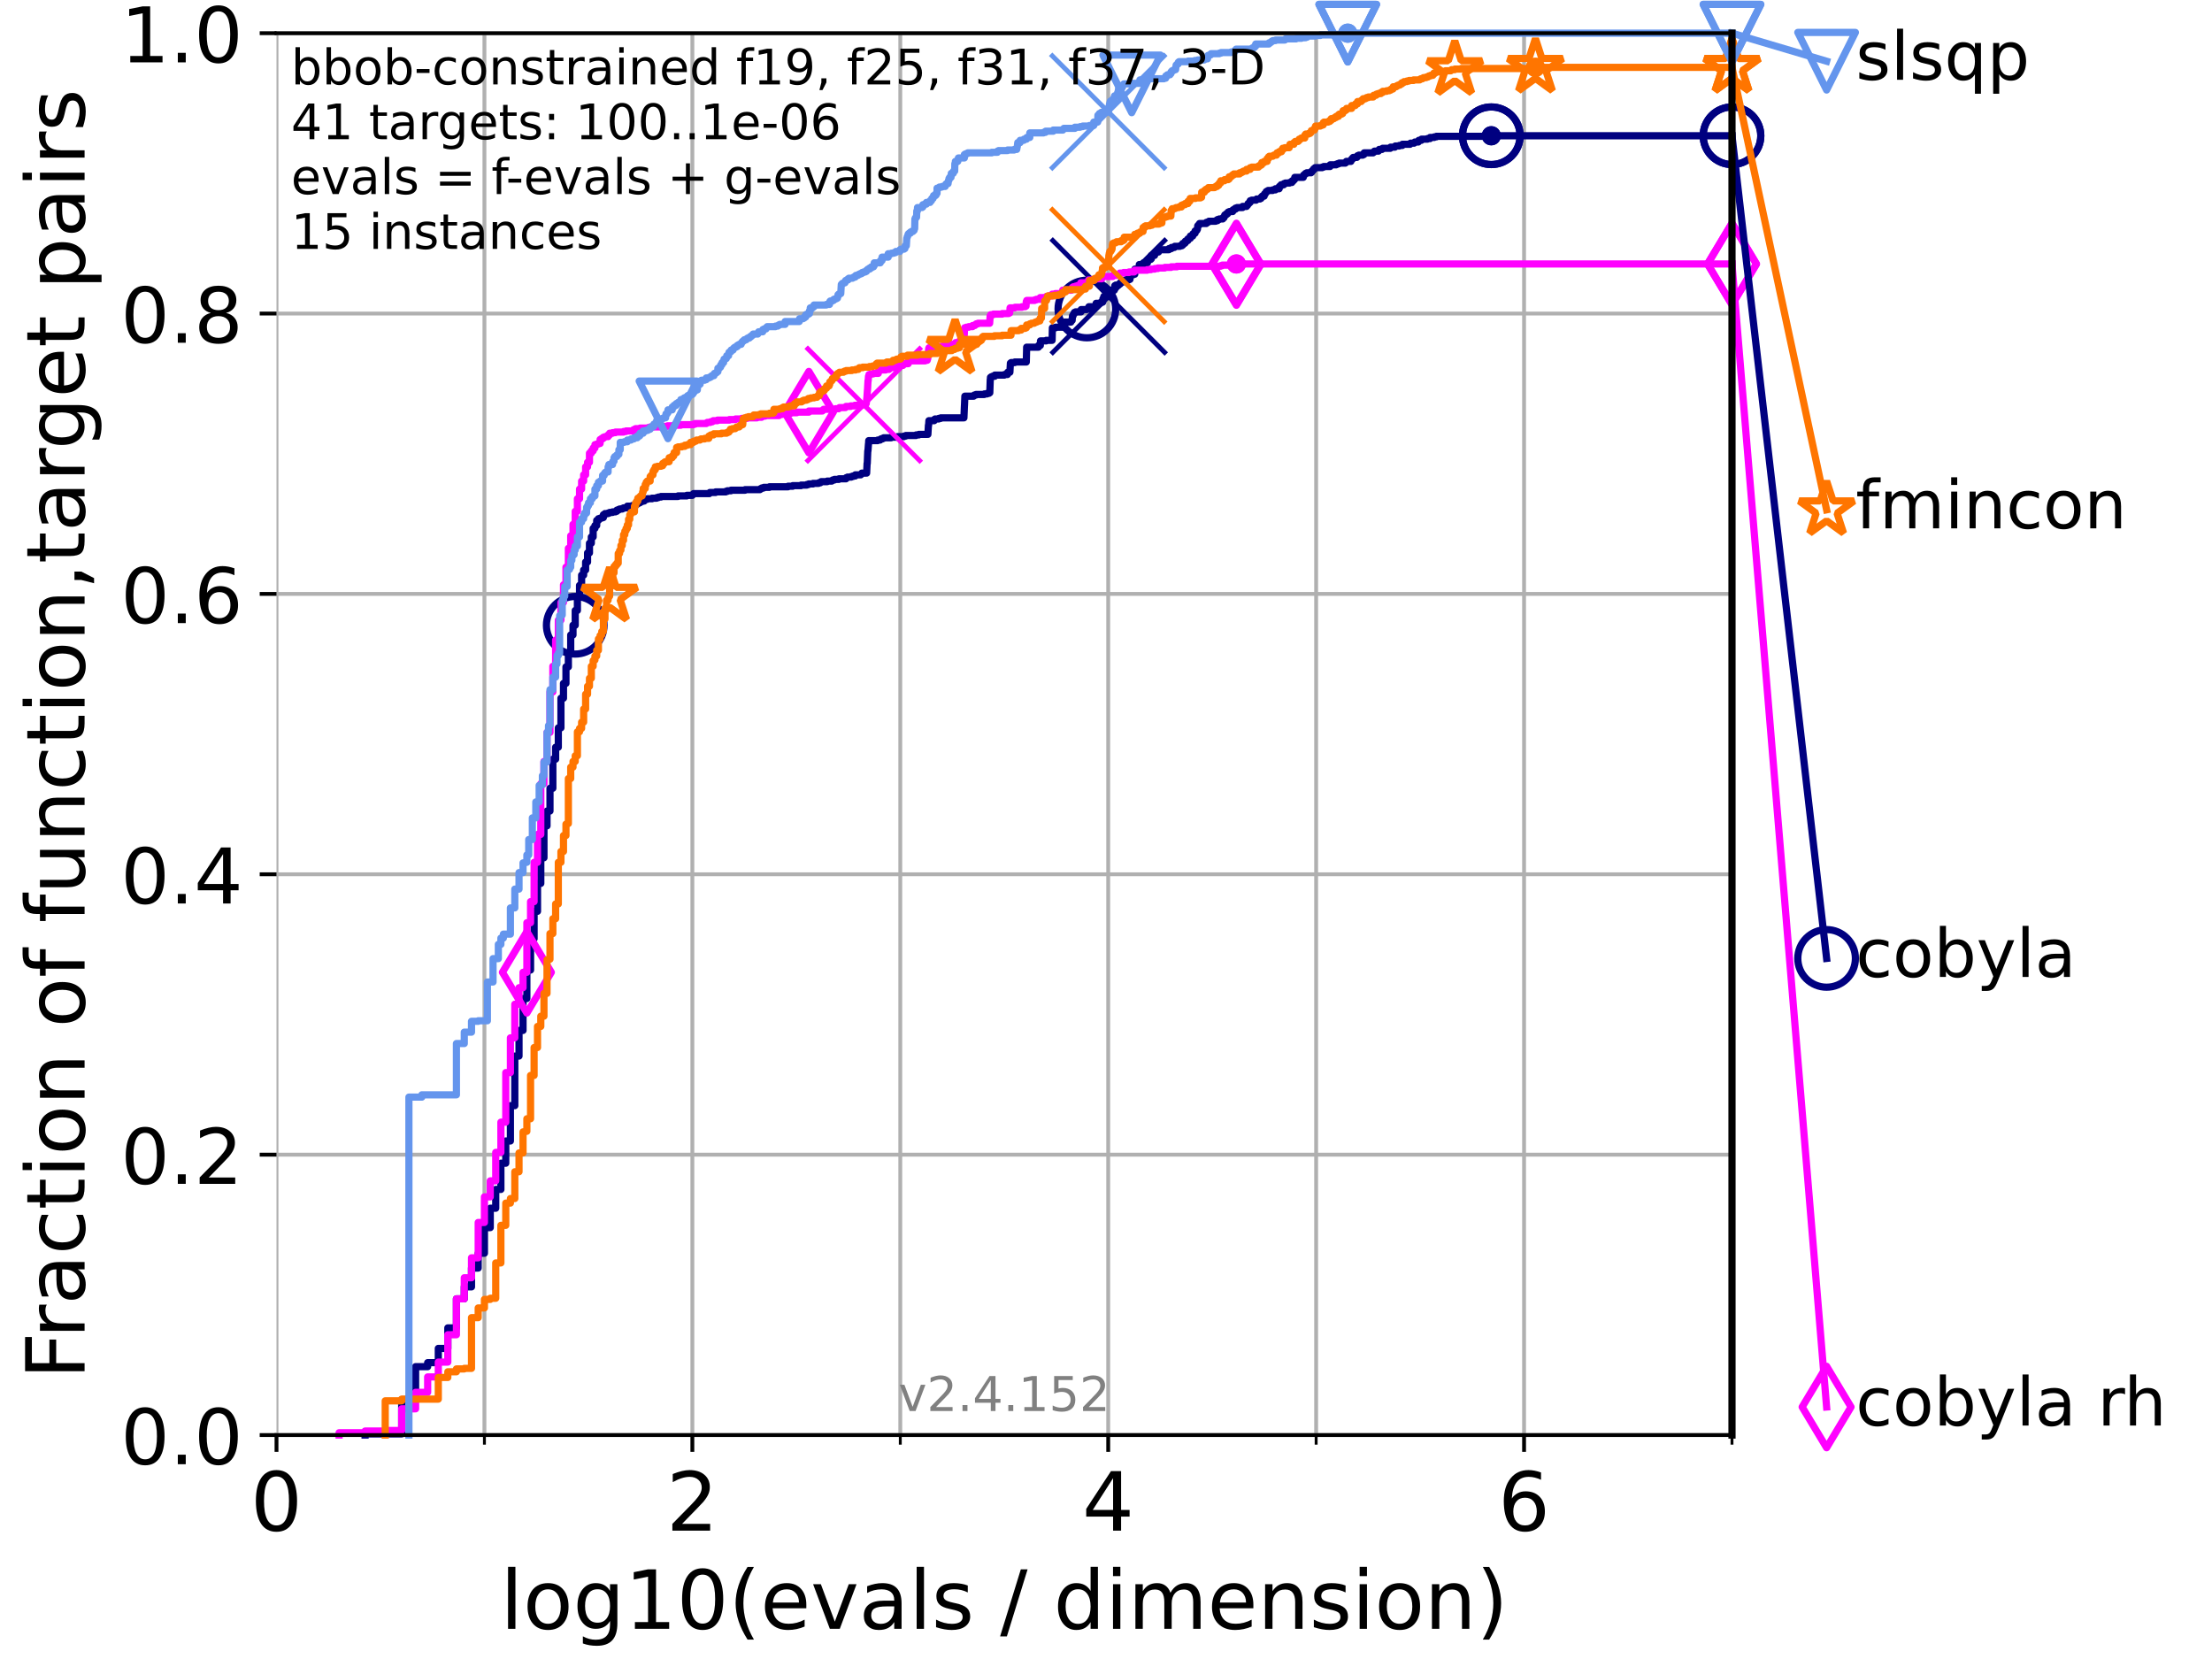 <?xml version="1.0" encoding="utf-8" standalone="no"?>
<!DOCTYPE svg PUBLIC "-//W3C//DTD SVG 1.1//EN"
  "http://www.w3.org/Graphics/SVG/1.1/DTD/svg11.dtd">
<!-- Created with matplotlib (https://matplotlib.org/) -->
<svg height="345.6pt" version="1.1" viewBox="0 0 460.8 345.6" width="460.8pt" xmlns="http://www.w3.org/2000/svg" xmlns:xlink="http://www.w3.org/1999/xlink">
 <defs>
  <style type="text/css">*{stroke-linecap:butt;stroke-linejoin:round;}</style>
 </defs>
 <g id="figure_1">
  <g id="patch_1">
   <path d="M 0 345.6 
L 460.8 345.6 
L 460.8 0 
L 0 0 
z
" style="fill:#ffffff;"/>
  </g>
  <g id="axes_1">
   <g id="patch_2">
    <path d="M 57.6 298.944 
L 360.806 298.944 
L 360.806 6.912 
L 57.6 6.912 
z
" style="fill:#ffffff;"/>
   </g>
   <g id="matplotlib.axis_1">
    <g id="xtick_1">
     <g id="line2d_1">
      <path clip-path="url(#p2e8d548322)" d="M 57.6 298.944 
L 57.6 6.912 
" style="fill:none;stroke:#b0b0b0;stroke-linecap:square;stroke-width:0.8;"/>
     </g>
     <g id="line2d_2">
      <defs>
       <path d="M 0 0 
L 0 3.5 
" id="m9e23a48c4f" style="stroke:#000000;stroke-width:0.8;"/>
      </defs>
      <g>
       <use style="stroke:#000000;stroke-width:0.8;" x="57.6" xlink:href="#m9e23a48c4f" y="298.944"/>
      </g>
     </g>
     <g id="text_1">
      <!-- 0 -->
      <g transform="translate(52.192 318.861)scale(0.17 -0.17)">
       <defs>
        <path d="M 31.781 66.406 
Q 24.172 66.406 20.328 58.906 
Q 16.5 51.422 16.5 36.375 
Q 16.5 21.391 20.328 13.891 
Q 24.172 6.391 31.781 6.391 
Q 39.453 6.391 43.281 13.891 
Q 47.125 21.391 47.125 36.375 
Q 47.125 51.422 43.281 58.906 
Q 39.453 66.406 31.781 66.406 
z
M 31.781 74.219 
Q 44.047 74.219 50.516 64.516 
Q 56.984 54.828 56.984 36.375 
Q 56.984 17.969 50.516 8.266 
Q 44.047 -1.422 31.781 -1.422 
Q 19.531 -1.422 13.062 8.266 
Q 6.594 17.969 6.594 36.375 
Q 6.594 54.828 13.062 64.516 
Q 19.531 74.219 31.781 74.219 
z
" id="DejaVuSans-48"/>
       </defs>
       <use xlink:href="#DejaVuSans-48"/>
      </g>
     </g>
    </g>
    <g id="xtick_2">
     <g id="line2d_3">
      <path clip-path="url(#p2e8d548322)" d="M 144.23 298.944 
L 144.23 6.912 
" style="fill:none;stroke:#b0b0b0;stroke-linecap:square;stroke-width:0.8;"/>
     </g>
     <g id="line2d_4">
      <g>
       <use style="stroke:#000000;stroke-width:0.8;" x="144.23" xlink:href="#m9e23a48c4f" y="298.944"/>
      </g>
     </g>
     <g id="text_2">
      <!-- 2 -->
      <g transform="translate(138.822 318.861)scale(0.17 -0.17)">
       <defs>
        <path d="M 19.188 8.297 
L 53.609 8.297 
L 53.609 0 
L 7.328 0 
L 7.328 8.297 
Q 12.938 14.109 22.625 23.891 
Q 32.328 33.688 34.812 36.531 
Q 39.547 41.844 41.422 45.531 
Q 43.312 49.219 43.312 52.781 
Q 43.312 58.594 39.234 62.25 
Q 35.156 65.922 28.609 65.922 
Q 23.969 65.922 18.812 64.312 
Q 13.672 62.703 7.812 59.422 
L 7.812 69.391 
Q 13.766 71.781 18.938 73 
Q 24.125 74.219 28.422 74.219 
Q 39.75 74.219 46.484 68.547 
Q 53.219 62.891 53.219 53.422 
Q 53.219 48.922 51.531 44.891 
Q 49.859 40.875 45.406 35.406 
Q 44.188 33.984 37.641 27.219 
Q 31.109 20.453 19.188 8.297 
z
" id="DejaVuSans-50"/>
       </defs>
       <use xlink:href="#DejaVuSans-50"/>
      </g>
     </g>
    </g>
    <g id="xtick_3">
     <g id="line2d_5">
      <path clip-path="url(#p2e8d548322)" d="M 230.861 298.944 
L 230.861 6.912 
" style="fill:none;stroke:#b0b0b0;stroke-linecap:square;stroke-width:0.8;"/>
     </g>
     <g id="line2d_6">
      <g>
       <use style="stroke:#000000;stroke-width:0.8;" x="230.861" xlink:href="#m9e23a48c4f" y="298.944"/>
      </g>
     </g>
     <g id="text_3">
      <!-- 4 -->
      <g transform="translate(225.453 318.861)scale(0.17 -0.17)">
       <defs>
        <path d="M 37.797 64.312 
L 12.891 25.391 
L 37.797 25.391 
z
M 35.203 72.906 
L 47.609 72.906 
L 47.609 25.391 
L 58.016 25.391 
L 58.016 17.188 
L 47.609 17.188 
L 47.609 0 
L 37.797 0 
L 37.797 17.188 
L 4.891 17.188 
L 4.891 26.703 
z
" id="DejaVuSans-52"/>
       </defs>
       <use xlink:href="#DejaVuSans-52"/>
      </g>
     </g>
    </g>
    <g id="xtick_4">
     <g id="line2d_7">
      <path clip-path="url(#p2e8d548322)" d="M 317.491 298.944 
L 317.491 6.912 
" style="fill:none;stroke:#b0b0b0;stroke-linecap:square;stroke-width:0.8;"/>
     </g>
     <g id="line2d_8">
      <g>
       <use style="stroke:#000000;stroke-width:0.8;" x="317.491" xlink:href="#m9e23a48c4f" y="298.944"/>
      </g>
     </g>
     <g id="text_4">
      <!-- 6 -->
      <g transform="translate(312.083 318.861)scale(0.17 -0.17)">
       <defs>
        <path d="M 33.016 40.375 
Q 26.375 40.375 22.484 35.828 
Q 18.609 31.297 18.609 23.391 
Q 18.609 15.531 22.484 10.953 
Q 26.375 6.391 33.016 6.391 
Q 39.656 6.391 43.531 10.953 
Q 47.406 15.531 47.406 23.391 
Q 47.406 31.297 43.531 35.828 
Q 39.656 40.375 33.016 40.375 
z
M 52.594 71.297 
L 52.594 62.312 
Q 48.875 64.062 45.094 64.984 
Q 41.312 65.922 37.594 65.922 
Q 27.828 65.922 22.672 59.328 
Q 17.531 52.734 16.797 39.406 
Q 19.672 43.656 24.016 45.922 
Q 28.375 48.188 33.594 48.188 
Q 44.578 48.188 50.953 41.516 
Q 57.328 34.859 57.328 23.391 
Q 57.328 12.156 50.688 5.359 
Q 44.047 -1.422 33.016 -1.422 
Q 20.359 -1.422 13.672 8.266 
Q 6.984 17.969 6.984 36.375 
Q 6.984 53.656 15.188 63.938 
Q 23.391 74.219 37.203 74.219 
Q 40.922 74.219 44.703 73.484 
Q 48.484 72.75 52.594 71.297 
z
" id="DejaVuSans-54"/>
       </defs>
       <use xlink:href="#DejaVuSans-54"/>
      </g>
     </g>
    </g>
    <g id="xtick_5">
     <g id="line2d_9">
      <path clip-path="url(#p2e8d548322)" d="M 100.915 298.944 
L 100.915 6.912 
" style="fill:none;stroke:#b0b0b0;stroke-linecap:square;stroke-width:0.8;"/>
     </g>
     <g id="line2d_10">
      <defs>
       <path d="M 0 0 
L 0 2 
" id="ma9f8f003ca" style="stroke:#000000;stroke-width:0.6;"/>
      </defs>
      <g>
       <use style="stroke:#000000;stroke-width:0.6;" x="100.915" xlink:href="#ma9f8f003ca" y="298.944"/>
      </g>
     </g>
    </g>
    <g id="xtick_6">
     <g id="line2d_11">
      <path clip-path="url(#p2e8d548322)" d="M 187.546 298.944 
L 187.546 6.912 
" style="fill:none;stroke:#b0b0b0;stroke-linecap:square;stroke-width:0.8;"/>
     </g>
     <g id="line2d_12">
      <g>
       <use style="stroke:#000000;stroke-width:0.6;" x="187.546" xlink:href="#ma9f8f003ca" y="298.944"/>
      </g>
     </g>
    </g>
    <g id="xtick_7">
     <g id="line2d_13">
      <path clip-path="url(#p2e8d548322)" d="M 274.176 298.944 
L 274.176 6.912 
" style="fill:none;stroke:#b0b0b0;stroke-linecap:square;stroke-width:0.8;"/>
     </g>
     <g id="line2d_14">
      <g>
       <use style="stroke:#000000;stroke-width:0.6;" x="274.176" xlink:href="#ma9f8f003ca" y="298.944"/>
      </g>
     </g>
    </g>
    <g id="xtick_8">
     <g id="line2d_15">
      <path clip-path="url(#p2e8d548322)" d="M 360.806 298.944 
L 360.806 6.912 
" style="fill:none;stroke:#b0b0b0;stroke-linecap:square;stroke-width:0.8;"/>
     </g>
     <g id="line2d_16">
      <g>
       <use style="stroke:#000000;stroke-width:0.6;" x="360.806" xlink:href="#ma9f8f003ca" y="298.944"/>
      </g>
     </g>
    </g>
    <g id="text_5">
     <!-- log10(evals / dimension) -->
     <g transform="translate(104.239 339.314)scale(0.17 -0.17)">
      <defs>
       <path d="M 9.422 75.984 
L 18.406 75.984 
L 18.406 0 
L 9.422 0 
z
" id="DejaVuSans-108"/>
       <path d="M 30.609 48.391 
Q 23.391 48.391 19.188 42.75 
Q 14.984 37.109 14.984 27.297 
Q 14.984 17.484 19.156 11.844 
Q 23.344 6.203 30.609 6.203 
Q 37.797 6.203 41.984 11.859 
Q 46.188 17.531 46.188 27.297 
Q 46.188 37.016 41.984 42.703 
Q 37.797 48.391 30.609 48.391 
z
M 30.609 56 
Q 42.328 56 49.016 48.375 
Q 55.719 40.766 55.719 27.297 
Q 55.719 13.875 49.016 6.219 
Q 42.328 -1.422 30.609 -1.422 
Q 18.844 -1.422 12.172 6.219 
Q 5.516 13.875 5.516 27.297 
Q 5.516 40.766 12.172 48.375 
Q 18.844 56 30.609 56 
z
" id="DejaVuSans-111"/>
       <path d="M 45.406 27.984 
Q 45.406 37.75 41.375 43.109 
Q 37.359 48.484 30.078 48.484 
Q 22.859 48.484 18.828 43.109 
Q 14.797 37.75 14.797 27.984 
Q 14.797 18.266 18.828 12.891 
Q 22.859 7.516 30.078 7.516 
Q 37.359 7.516 41.375 12.891 
Q 45.406 18.266 45.406 27.984 
z
M 54.391 6.781 
Q 54.391 -7.172 48.188 -13.984 
Q 42 -20.797 29.203 -20.797 
Q 24.469 -20.797 20.266 -20.094 
Q 16.062 -19.391 12.109 -17.922 
L 12.109 -9.188 
Q 16.062 -11.328 19.922 -12.344 
Q 23.781 -13.375 27.781 -13.375 
Q 36.625 -13.375 41.016 -8.766 
Q 45.406 -4.156 45.406 5.172 
L 45.406 9.625 
Q 42.625 4.781 38.281 2.391 
Q 33.938 0 27.875 0 
Q 17.828 0 11.672 7.656 
Q 5.516 15.328 5.516 27.984 
Q 5.516 40.672 11.672 48.328 
Q 17.828 56 27.875 56 
Q 33.938 56 38.281 53.609 
Q 42.625 51.219 45.406 46.391 
L 45.406 54.688 
L 54.391 54.688 
z
" id="DejaVuSans-103"/>
       <path d="M 12.406 8.297 
L 28.516 8.297 
L 28.516 63.922 
L 10.984 60.406 
L 10.984 69.391 
L 28.422 72.906 
L 38.281 72.906 
L 38.281 8.297 
L 54.391 8.297 
L 54.391 0 
L 12.406 0 
z
" id="DejaVuSans-49"/>
       <path d="M 31 75.875 
Q 24.469 64.656 21.281 53.656 
Q 18.109 42.672 18.109 31.391 
Q 18.109 20.125 21.312 9.062 
Q 24.516 -2 31 -13.188 
L 23.188 -13.188 
Q 15.875 -1.703 12.234 9.375 
Q 8.594 20.453 8.594 31.391 
Q 8.594 42.281 12.203 53.312 
Q 15.828 64.359 23.188 75.875 
z
" id="DejaVuSans-40"/>
       <path d="M 56.203 29.594 
L 56.203 25.203 
L 14.891 25.203 
Q 15.484 15.922 20.484 11.062 
Q 25.484 6.203 34.422 6.203 
Q 39.594 6.203 44.453 7.469 
Q 49.312 8.734 54.109 11.281 
L 54.109 2.781 
Q 49.266 0.734 44.188 -0.344 
Q 39.109 -1.422 33.891 -1.422 
Q 20.797 -1.422 13.156 6.188 
Q 5.516 13.812 5.516 26.812 
Q 5.516 40.234 12.766 48.109 
Q 20.016 56 32.328 56 
Q 43.359 56 49.781 48.891 
Q 56.203 41.797 56.203 29.594 
z
M 47.219 32.234 
Q 47.125 39.594 43.094 43.984 
Q 39.062 48.391 32.422 48.391 
Q 24.906 48.391 20.391 44.141 
Q 15.875 39.891 15.188 32.172 
z
" id="DejaVuSans-101"/>
       <path d="M 2.984 54.688 
L 12.5 54.688 
L 29.594 8.797 
L 46.688 54.688 
L 56.203 54.688 
L 35.688 0 
L 23.484 0 
z
" id="DejaVuSans-118"/>
       <path d="M 34.281 27.484 
Q 23.391 27.484 19.188 25 
Q 14.984 22.516 14.984 16.5 
Q 14.984 11.719 18.141 8.906 
Q 21.297 6.109 26.703 6.109 
Q 34.188 6.109 38.703 11.406 
Q 43.219 16.703 43.219 25.484 
L 43.219 27.484 
z
M 52.203 31.203 
L 52.203 0 
L 43.219 0 
L 43.219 8.297 
Q 40.141 3.328 35.547 0.953 
Q 30.953 -1.422 24.312 -1.422 
Q 15.922 -1.422 10.953 3.297 
Q 6 8.016 6 15.922 
Q 6 25.141 12.172 29.828 
Q 18.359 34.516 30.609 34.516 
L 43.219 34.516 
L 43.219 35.406 
Q 43.219 41.609 39.141 45 
Q 35.062 48.391 27.688 48.391 
Q 23 48.391 18.547 47.266 
Q 14.109 46.141 10.016 43.891 
L 10.016 52.203 
Q 14.938 54.109 19.578 55.047 
Q 24.219 56 28.609 56 
Q 40.484 56 46.344 49.844 
Q 52.203 43.703 52.203 31.203 
z
" id="DejaVuSans-97"/>
       <path d="M 44.281 53.078 
L 44.281 44.578 
Q 40.484 46.531 36.375 47.5 
Q 32.281 48.484 27.875 48.484 
Q 21.188 48.484 17.844 46.438 
Q 14.5 44.391 14.5 40.281 
Q 14.5 37.156 16.891 35.375 
Q 19.281 33.594 26.516 31.984 
L 29.594 31.297 
Q 39.156 29.25 43.188 25.516 
Q 47.219 21.781 47.219 15.094 
Q 47.219 7.469 41.188 3.016 
Q 35.156 -1.422 24.609 -1.422 
Q 20.219 -1.422 15.453 -0.562 
Q 10.688 0.297 5.422 2 
L 5.422 11.281 
Q 10.406 8.688 15.234 7.391 
Q 20.062 6.109 24.812 6.109 
Q 31.156 6.109 34.562 8.281 
Q 37.984 10.453 37.984 14.406 
Q 37.984 18.062 35.516 20.016 
Q 33.062 21.969 24.703 23.781 
L 21.578 24.516 
Q 13.234 26.266 9.516 29.906 
Q 5.812 33.547 5.812 39.891 
Q 5.812 47.609 11.281 51.797 
Q 16.75 56 26.812 56 
Q 31.781 56 36.172 55.266 
Q 40.578 54.547 44.281 53.078 
z
" id="DejaVuSans-115"/>
       <path id="DejaVuSans-32"/>
       <path d="M 25.391 72.906 
L 33.688 72.906 
L 8.297 -9.281 
L 0 -9.281 
z
" id="DejaVuSans-47"/>
       <path d="M 45.406 46.391 
L 45.406 75.984 
L 54.391 75.984 
L 54.391 0 
L 45.406 0 
L 45.406 8.203 
Q 42.578 3.328 38.25 0.953 
Q 33.938 -1.422 27.875 -1.422 
Q 17.969 -1.422 11.734 6.484 
Q 5.516 14.406 5.516 27.297 
Q 5.516 40.188 11.734 48.094 
Q 17.969 56 27.875 56 
Q 33.938 56 38.25 53.625 
Q 42.578 51.266 45.406 46.391 
z
M 14.797 27.297 
Q 14.797 17.391 18.875 11.75 
Q 22.953 6.109 30.078 6.109 
Q 37.203 6.109 41.297 11.75 
Q 45.406 17.391 45.406 27.297 
Q 45.406 37.203 41.297 42.844 
Q 37.203 48.484 30.078 48.484 
Q 22.953 48.484 18.875 42.844 
Q 14.797 37.203 14.797 27.297 
z
" id="DejaVuSans-100"/>
       <path d="M 9.422 54.688 
L 18.406 54.688 
L 18.406 0 
L 9.422 0 
z
M 9.422 75.984 
L 18.406 75.984 
L 18.406 64.594 
L 9.422 64.594 
z
" id="DejaVuSans-105"/>
       <path d="M 52 44.188 
Q 55.375 50.25 60.062 53.125 
Q 64.75 56 71.094 56 
Q 79.641 56 84.281 50.016 
Q 88.922 44.047 88.922 33.016 
L 88.922 0 
L 79.891 0 
L 79.891 32.719 
Q 79.891 40.578 77.094 44.375 
Q 74.312 48.188 68.609 48.188 
Q 61.625 48.188 57.562 43.547 
Q 53.516 38.922 53.516 30.906 
L 53.516 0 
L 44.484 0 
L 44.484 32.719 
Q 44.484 40.625 41.703 44.406 
Q 38.922 48.188 33.109 48.188 
Q 26.219 48.188 22.156 43.531 
Q 18.109 38.875 18.109 30.906 
L 18.109 0 
L 9.078 0 
L 9.078 54.688 
L 18.109 54.688 
L 18.109 46.188 
Q 21.188 51.219 25.484 53.609 
Q 29.781 56 35.688 56 
Q 41.656 56 45.828 52.969 
Q 50 49.953 52 44.188 
z
" id="DejaVuSans-109"/>
       <path d="M 54.891 33.016 
L 54.891 0 
L 45.906 0 
L 45.906 32.719 
Q 45.906 40.484 42.875 44.328 
Q 39.844 48.188 33.797 48.188 
Q 26.516 48.188 22.312 43.547 
Q 18.109 38.922 18.109 30.906 
L 18.109 0 
L 9.078 0 
L 9.078 54.688 
L 18.109 54.688 
L 18.109 46.188 
Q 21.344 51.125 25.703 53.562 
Q 30.078 56 35.797 56 
Q 45.219 56 50.047 50.172 
Q 54.891 44.344 54.891 33.016 
z
" id="DejaVuSans-110"/>
       <path d="M 8.016 75.875 
L 15.828 75.875 
Q 23.141 64.359 26.781 53.312 
Q 30.422 42.281 30.422 31.391 
Q 30.422 20.453 26.781 9.375 
Q 23.141 -1.703 15.828 -13.188 
L 8.016 -13.188 
Q 14.5 -2 17.703 9.062 
Q 20.906 20.125 20.906 31.391 
Q 20.906 42.672 17.703 53.656 
Q 14.5 64.656 8.016 75.875 
z
" id="DejaVuSans-41"/>
      </defs>
      <use xlink:href="#DejaVuSans-108"/>
      <use x="27.783" xlink:href="#DejaVuSans-111"/>
      <use x="88.965" xlink:href="#DejaVuSans-103"/>
      <use x="152.441" xlink:href="#DejaVuSans-49"/>
      <use x="216.064" xlink:href="#DejaVuSans-48"/>
      <use x="279.688" xlink:href="#DejaVuSans-40"/>
      <use x="318.701" xlink:href="#DejaVuSans-101"/>
      <use x="380.225" xlink:href="#DejaVuSans-118"/>
      <use x="439.404" xlink:href="#DejaVuSans-97"/>
      <use x="500.684" xlink:href="#DejaVuSans-108"/>
      <use x="528.467" xlink:href="#DejaVuSans-115"/>
      <use x="580.566" xlink:href="#DejaVuSans-32"/>
      <use x="612.354" xlink:href="#DejaVuSans-47"/>
      <use x="646.045" xlink:href="#DejaVuSans-32"/>
      <use x="677.832" xlink:href="#DejaVuSans-100"/>
      <use x="741.309" xlink:href="#DejaVuSans-105"/>
      <use x="769.092" xlink:href="#DejaVuSans-109"/>
      <use x="866.504" xlink:href="#DejaVuSans-101"/>
      <use x="928.027" xlink:href="#DejaVuSans-110"/>
      <use x="991.406" xlink:href="#DejaVuSans-115"/>
      <use x="1043.506" xlink:href="#DejaVuSans-105"/>
      <use x="1071.289" xlink:href="#DejaVuSans-111"/>
      <use x="1132.471" xlink:href="#DejaVuSans-110"/>
      <use x="1195.85" xlink:href="#DejaVuSans-41"/>
     </g>
    </g>
   </g>
   <g id="matplotlib.axis_2">
    <g id="ytick_1">
     <g id="line2d_17">
      <path clip-path="url(#p2e8d548322)" d="M 57.6 298.944 
L 360.806 298.944 
" style="fill:none;stroke:#b0b0b0;stroke-linecap:square;stroke-width:0.8;"/>
     </g>
     <g id="line2d_18">
      <defs>
       <path d="M 0 0 
L -3.5 0 
" id="m9024b4730e" style="stroke:#000000;stroke-width:0.8;"/>
      </defs>
      <g>
       <use style="stroke:#000000;stroke-width:0.8;" x="57.6" xlink:href="#m9024b4730e" y="298.944"/>
      </g>
     </g>
     <g id="text_6">
      <!-- 0.0 -->
      <g transform="translate(25.155 305.023)scale(0.16 -0.16)">
       <defs>
        <path d="M 10.688 12.406 
L 21 12.406 
L 21 0 
L 10.688 0 
z
" id="DejaVuSans-46"/>
       </defs>
       <use xlink:href="#DejaVuSans-48"/>
       <use x="63.623" xlink:href="#DejaVuSans-46"/>
       <use x="95.41" xlink:href="#DejaVuSans-48"/>
      </g>
     </g>
    </g>
    <g id="ytick_2">
     <g id="line2d_19">
      <path clip-path="url(#p2e8d548322)" d="M 57.6 240.538 
L 360.806 240.538 
" style="fill:none;stroke:#b0b0b0;stroke-linecap:square;stroke-width:0.8;"/>
     </g>
     <g id="line2d_20">
      <g>
       <use style="stroke:#000000;stroke-width:0.8;" x="57.6" xlink:href="#m9024b4730e" y="240.538"/>
      </g>
     </g>
     <g id="text_7">
      <!-- 0.2 -->
      <g transform="translate(25.155 246.616)scale(0.16 -0.16)">
       <use xlink:href="#DejaVuSans-48"/>
       <use x="63.623" xlink:href="#DejaVuSans-46"/>
       <use x="95.41" xlink:href="#DejaVuSans-50"/>
      </g>
     </g>
    </g>
    <g id="ytick_3">
     <g id="line2d_21">
      <path clip-path="url(#p2e8d548322)" d="M 57.6 182.131 
L 360.806 182.131 
" style="fill:none;stroke:#b0b0b0;stroke-linecap:square;stroke-width:0.8;"/>
     </g>
     <g id="line2d_22">
      <g>
       <use style="stroke:#000000;stroke-width:0.8;" x="57.6" xlink:href="#m9024b4730e" y="182.131"/>
      </g>
     </g>
     <g id="text_8">
      <!-- 0.4 -->
      <g transform="translate(25.155 188.21)scale(0.16 -0.16)">
       <use xlink:href="#DejaVuSans-48"/>
       <use x="63.623" xlink:href="#DejaVuSans-46"/>
       <use x="95.41" xlink:href="#DejaVuSans-52"/>
      </g>
     </g>
    </g>
    <g id="ytick_4">
     <g id="line2d_23">
      <path clip-path="url(#p2e8d548322)" d="M 57.6 123.725 
L 360.806 123.725 
" style="fill:none;stroke:#b0b0b0;stroke-linecap:square;stroke-width:0.8;"/>
     </g>
     <g id="line2d_24">
      <g>
       <use style="stroke:#000000;stroke-width:0.8;" x="57.6" xlink:href="#m9024b4730e" y="123.725"/>
      </g>
     </g>
     <g id="text_9">
      <!-- 0.6 -->
      <g transform="translate(25.155 129.804)scale(0.16 -0.16)">
       <use xlink:href="#DejaVuSans-48"/>
       <use x="63.623" xlink:href="#DejaVuSans-46"/>
       <use x="95.41" xlink:href="#DejaVuSans-54"/>
      </g>
     </g>
    </g>
    <g id="ytick_5">
     <g id="line2d_25">
      <path clip-path="url(#p2e8d548322)" d="M 57.6 65.318 
L 360.806 65.318 
" style="fill:none;stroke:#b0b0b0;stroke-linecap:square;stroke-width:0.8;"/>
     </g>
     <g id="line2d_26">
      <g>
       <use style="stroke:#000000;stroke-width:0.8;" x="57.6" xlink:href="#m9024b4730e" y="65.318"/>
      </g>
     </g>
     <g id="text_10">
      <!-- 0.8 -->
      <g transform="translate(25.155 71.397)scale(0.16 -0.16)">
       <defs>
        <path d="M 31.781 34.625 
Q 24.75 34.625 20.719 30.859 
Q 16.703 27.094 16.703 20.516 
Q 16.703 13.922 20.719 10.156 
Q 24.75 6.391 31.781 6.391 
Q 38.812 6.391 42.859 10.172 
Q 46.922 13.969 46.922 20.516 
Q 46.922 27.094 42.891 30.859 
Q 38.875 34.625 31.781 34.625 
z
M 21.922 38.812 
Q 15.578 40.375 12.031 44.719 
Q 8.5 49.078 8.5 55.328 
Q 8.5 64.062 14.719 69.141 
Q 20.953 74.219 31.781 74.219 
Q 42.672 74.219 48.875 69.141 
Q 55.078 64.062 55.078 55.328 
Q 55.078 49.078 51.531 44.719 
Q 48 40.375 41.703 38.812 
Q 48.828 37.156 52.797 32.312 
Q 56.781 27.484 56.781 20.516 
Q 56.781 9.906 50.312 4.234 
Q 43.844 -1.422 31.781 -1.422 
Q 19.734 -1.422 13.25 4.234 
Q 6.781 9.906 6.781 20.516 
Q 6.781 27.484 10.781 32.312 
Q 14.797 37.156 21.922 38.812 
z
M 18.312 54.391 
Q 18.312 48.734 21.844 45.562 
Q 25.391 42.391 31.781 42.391 
Q 38.141 42.391 41.719 45.562 
Q 45.312 48.734 45.312 54.391 
Q 45.312 60.062 41.719 63.234 
Q 38.141 66.406 31.781 66.406 
Q 25.391 66.406 21.844 63.234 
Q 18.312 60.062 18.312 54.391 
z
" id="DejaVuSans-56"/>
       </defs>
       <use xlink:href="#DejaVuSans-48"/>
       <use x="63.623" xlink:href="#DejaVuSans-46"/>
       <use x="95.41" xlink:href="#DejaVuSans-56"/>
      </g>
     </g>
    </g>
    <g id="ytick_6">
     <g id="line2d_27">
      <path clip-path="url(#p2e8d548322)" d="M 57.6 6.912 
L 360.806 6.912 
" style="fill:none;stroke:#b0b0b0;stroke-linecap:square;stroke-width:0.8;"/>
     </g>
     <g id="line2d_28">
      <g>
       <use style="stroke:#000000;stroke-width:0.8;" x="57.6" xlink:href="#m9024b4730e" y="6.912"/>
      </g>
     </g>
     <g id="text_11">
      <!-- 1.0 -->
      <g transform="translate(25.155 12.991)scale(0.16 -0.16)">
       <use xlink:href="#DejaVuSans-49"/>
       <use x="63.623" xlink:href="#DejaVuSans-46"/>
       <use x="95.41" xlink:href="#DejaVuSans-48"/>
      </g>
     </g>
    </g>
    <g id="text_12">
     <!-- Fraction of function,target pairs -->
     <g transform="translate(17.62 287.313)rotate(-90)scale(0.17 -0.17)">
      <defs>
       <path d="M 9.812 72.906 
L 51.703 72.906 
L 51.703 64.594 
L 19.672 64.594 
L 19.672 43.109 
L 48.578 43.109 
L 48.578 34.812 
L 19.672 34.812 
L 19.672 0 
L 9.812 0 
z
" id="DejaVuSans-70"/>
       <path d="M 41.109 46.297 
Q 39.594 47.172 37.812 47.578 
Q 36.031 48 33.891 48 
Q 26.266 48 22.188 43.047 
Q 18.109 38.094 18.109 28.812 
L 18.109 0 
L 9.078 0 
L 9.078 54.688 
L 18.109 54.688 
L 18.109 46.188 
Q 20.953 51.172 25.484 53.578 
Q 30.031 56 36.531 56 
Q 37.453 56 38.578 55.875 
Q 39.703 55.766 41.062 55.516 
z
" id="DejaVuSans-114"/>
       <path d="M 48.781 52.594 
L 48.781 44.188 
Q 44.969 46.297 41.141 47.344 
Q 37.312 48.391 33.406 48.391 
Q 24.656 48.391 19.812 42.844 
Q 14.984 37.312 14.984 27.297 
Q 14.984 17.281 19.812 11.734 
Q 24.656 6.203 33.406 6.203 
Q 37.312 6.203 41.141 7.25 
Q 44.969 8.297 48.781 10.406 
L 48.781 2.094 
Q 45.016 0.344 40.984 -0.531 
Q 36.969 -1.422 32.422 -1.422 
Q 20.062 -1.422 12.781 6.344 
Q 5.516 14.109 5.516 27.297 
Q 5.516 40.672 12.859 48.328 
Q 20.219 56 33.016 56 
Q 37.156 56 41.109 55.141 
Q 45.062 54.297 48.781 52.594 
z
" id="DejaVuSans-99"/>
       <path d="M 18.312 70.219 
L 18.312 54.688 
L 36.812 54.688 
L 36.812 47.703 
L 18.312 47.703 
L 18.312 18.016 
Q 18.312 11.328 20.141 9.422 
Q 21.969 7.516 27.594 7.516 
L 36.812 7.516 
L 36.812 0 
L 27.594 0 
Q 17.188 0 13.234 3.875 
Q 9.281 7.766 9.281 18.016 
L 9.281 47.703 
L 2.688 47.703 
L 2.688 54.688 
L 9.281 54.688 
L 9.281 70.219 
z
" id="DejaVuSans-116"/>
       <path d="M 37.109 75.984 
L 37.109 68.5 
L 28.516 68.5 
Q 23.688 68.5 21.797 66.547 
Q 19.922 64.594 19.922 59.516 
L 19.922 54.688 
L 34.719 54.688 
L 34.719 47.703 
L 19.922 47.703 
L 19.922 0 
L 10.891 0 
L 10.891 47.703 
L 2.297 47.703 
L 2.297 54.688 
L 10.891 54.688 
L 10.891 58.5 
Q 10.891 67.625 15.141 71.797 
Q 19.391 75.984 28.609 75.984 
z
" id="DejaVuSans-102"/>
       <path d="M 8.5 21.578 
L 8.5 54.688 
L 17.484 54.688 
L 17.484 21.922 
Q 17.484 14.156 20.5 10.266 
Q 23.531 6.391 29.594 6.391 
Q 36.859 6.391 41.078 11.031 
Q 45.312 15.672 45.312 23.688 
L 45.312 54.688 
L 54.297 54.688 
L 54.297 0 
L 45.312 0 
L 45.312 8.406 
Q 42.047 3.422 37.719 1 
Q 33.406 -1.422 27.688 -1.422 
Q 18.266 -1.422 13.375 4.438 
Q 8.5 10.297 8.5 21.578 
z
M 31.109 56 
z
" id="DejaVuSans-117"/>
       <path d="M 11.719 12.406 
L 22.016 12.406 
L 22.016 4 
L 14.016 -11.625 
L 7.719 -11.625 
L 11.719 4 
z
" id="DejaVuSans-44"/>
       <path d="M 18.109 8.203 
L 18.109 -20.797 
L 9.078 -20.797 
L 9.078 54.688 
L 18.109 54.688 
L 18.109 46.391 
Q 20.953 51.266 25.266 53.625 
Q 29.594 56 35.594 56 
Q 45.562 56 51.781 48.094 
Q 58.016 40.188 58.016 27.297 
Q 58.016 14.406 51.781 6.484 
Q 45.562 -1.422 35.594 -1.422 
Q 29.594 -1.422 25.266 0.953 
Q 20.953 3.328 18.109 8.203 
z
M 48.688 27.297 
Q 48.688 37.203 44.609 42.844 
Q 40.531 48.484 33.406 48.484 
Q 26.266 48.484 22.188 42.844 
Q 18.109 37.203 18.109 27.297 
Q 18.109 17.391 22.188 11.75 
Q 26.266 6.109 33.406 6.109 
Q 40.531 6.109 44.609 11.75 
Q 48.688 17.391 48.688 27.297 
z
" id="DejaVuSans-112"/>
      </defs>
      <use xlink:href="#DejaVuSans-70"/>
      <use x="50.27" xlink:href="#DejaVuSans-114"/>
      <use x="91.383" xlink:href="#DejaVuSans-97"/>
      <use x="152.662" xlink:href="#DejaVuSans-99"/>
      <use x="207.643" xlink:href="#DejaVuSans-116"/>
      <use x="246.852" xlink:href="#DejaVuSans-105"/>
      <use x="274.635" xlink:href="#DejaVuSans-111"/>
      <use x="335.816" xlink:href="#DejaVuSans-110"/>
      <use x="399.195" xlink:href="#DejaVuSans-32"/>
      <use x="430.982" xlink:href="#DejaVuSans-111"/>
      <use x="492.164" xlink:href="#DejaVuSans-102"/>
      <use x="527.369" xlink:href="#DejaVuSans-32"/>
      <use x="559.156" xlink:href="#DejaVuSans-102"/>
      <use x="594.361" xlink:href="#DejaVuSans-117"/>
      <use x="657.74" xlink:href="#DejaVuSans-110"/>
      <use x="721.119" xlink:href="#DejaVuSans-99"/>
      <use x="776.1" xlink:href="#DejaVuSans-116"/>
      <use x="815.309" xlink:href="#DejaVuSans-105"/>
      <use x="843.092" xlink:href="#DejaVuSans-111"/>
      <use x="904.273" xlink:href="#DejaVuSans-110"/>
      <use x="967.652" xlink:href="#DejaVuSans-44"/>
      <use x="999.439" xlink:href="#DejaVuSans-116"/>
      <use x="1038.648" xlink:href="#DejaVuSans-97"/>
      <use x="1099.928" xlink:href="#DejaVuSans-114"/>
      <use x="1139.291" xlink:href="#DejaVuSans-103"/>
      <use x="1202.768" xlink:href="#DejaVuSans-101"/>
      <use x="1264.291" xlink:href="#DejaVuSans-116"/>
      <use x="1303.5" xlink:href="#DejaVuSans-32"/>
      <use x="1335.287" xlink:href="#DejaVuSans-112"/>
      <use x="1398.764" xlink:href="#DejaVuSans-97"/>
      <use x="1460.043" xlink:href="#DejaVuSans-105"/>
      <use x="1487.826" xlink:href="#DejaVuSans-114"/>
      <use x="1528.939" xlink:href="#DejaVuSans-115"/>
     </g>
    </g>
   </g>
   <g id="line2d_29">
    <defs>
     <path d="M 0 1.5 
C 0.398 1.5 0.779 1.342 1.061 1.061 
C 1.342 0.779 1.5 0.398 1.5 0 
C 1.5 -0.398 1.342 -0.779 1.061 -1.061 
C 0.779 -1.342 0.398 -1.5 0 -1.5 
C -0.398 -1.5 -0.779 -1.342 -1.061 -1.061 
C -1.342 -0.779 -1.5 -0.398 -1.5 0 
C -1.5 0.398 -1.342 0.779 -1.061 1.061 
C -0.779 1.342 -0.398 1.5 0 1.5 
z
" id="meec46bea46" style="stroke:#000080;"/>
    </defs>
    <g>
     <use style="fill:#000080;stroke:#000080;" x="310.664" xlink:href="#meec46bea46" y="28.28"/>
     <use style="fill:#000080;stroke:#000080;" x="310.664" xlink:href="#meec46bea46" y="28.28"/>
    </g>
   </g>
   <g id="line2d_30">
    <path d="M 76.051 298.944 
L 76.051 298.707 
L 83.678 298.707 
L 83.678 291.584 
L 86.578 291.584 
L 86.578 284.699 
L 89.09 284.699 
L 89.09 283.868 
L 91.306 283.868 
L 91.306 280.9 
L 93.288 280.9 
L 93.288 276.626 
L 95.081 276.626 
L 95.081 270.572 
L 96.718 270.572 
L 96.718 268.079 
L 98.223 268.079 
L 98.223 264.161 
L 99.617 264.161 
L 99.617 261.075 
L 100.915 261.075 
L 100.915 255.733 
L 102.129 255.733 
L 102.129 251.697 
L 103.27 251.697 
L 103.27 247.779 
L 104.345 247.779 
L 104.345 242.318 
L 105.362 242.318 
L 105.362 237.689 
L 106.327 237.689 
L 106.327 230.328 
L 107.245 230.328 
L 107.245 220 
L 108.12 220 
L 108.12 214.658 
L 108.956 214.658 
L 108.956 208.01 
L 109.757 208.01 
L 109.757 202.075 
L 110.525 202.075 
L 110.525 195.546 
L 111.262 195.546 
L 111.262 189.847 
L 111.972 189.847 
L 111.972 184.031 
L 112.657 184.031 
L 112.657 178.689 
L 113.317 178.689 
L 113.317 172.041 
L 113.954 172.041 
L 113.954 168.954 
L 114.571 168.954 
L 114.571 164.206 
L 115.168 164.206 
L 115.168 158.151 
L 115.747 158.151 
L 115.747 155.658 
L 116.309 155.658 
L 116.309 151.622 
L 116.854 151.622 
L 116.854 145.449 
L 117.384 145.449 
L 117.384 142.363 
L 117.9 142.363 
L 117.9 138.92 
L 118.401 138.92 
L 118.401 136.19 
L 118.89 136.19 
L 118.89 132.272 
L 119.366 132.272 
L 119.366 130.254 
L 119.831 130.254 
L 119.831 127.167 
L 120.284 127.167 
L 120.284 124.318 
L 120.727 124.318 
L 120.727 121.944 
L 121.159 121.944 
L 121.159 119.807 
L 121.582 119.807 
L 121.582 118.739 
L 121.995 118.739 
L 121.995 117.077 
L 122.4 117.077 
L 122.4 115.178 
L 122.796 115.178 
L 122.796 113.159 
L 123.184 113.159 
L 123.184 111.854 
L 123.564 111.854 
L 123.564 110.073 
L 123.936 110.073 
L 123.936 109.479 
L 124.302 109.479 
L 124.302 108.411 
L 124.66 108.411 
L 124.66 108.055 
L 125.012 108.055 
L 125.012 107.936 
L 125.357 107.936 
L 125.357 107.817 
L 125.696 107.817 
L 125.696 107.224 
L 126.029 107.224 
L 126.029 106.986 
L 126.677 106.986 
L 126.677 106.868 
L 126.994 106.868 
L 126.994 106.749 
L 127.61 106.749 
L 127.61 106.63 
L 128.208 106.63 
L 128.208 106.512 
L 128.499 106.512 
L 128.499 106.274 
L 128.786 106.274 
L 128.786 106.155 
L 129.069 106.155 
L 129.069 106.037 
L 129.623 106.037 
L 129.623 105.918 
L 129.893 105.918 
L 129.893 105.799 
L 130.683 105.799 
L 130.683 105.443 
L 131.686 105.443 
L 131.686 105.324 
L 132.405 105.324 
L 132.405 105.087 
L 132.639 105.087 
L 132.639 104.968 
L 132.87 104.968 
L 132.87 104.731 
L 133.323 104.731 
L 133.323 104.493 
L 133.766 104.493 
L 133.766 104.375 
L 134.198 104.375 
L 134.198 104.137 
L 134.411 104.137 
L 134.411 104.019 
L 134.829 104.019 
L 134.829 103.9 
L 135.835 103.9 
L 135.835 103.781 
L 136.79 103.781 
L 136.79 103.662 
L 137.159 103.662 
L 137.159 103.544 
L 137.699 103.544 
L 137.699 103.425 
L 141.247 103.425 
L 141.247 103.306 
L 143.066 103.306 
L 143.066 103.188 
L 144.23 103.188 
L 144.23 103.069 
L 144.355 103.069 
L 144.355 102.95 
L 144.48 102.95 
L 144.48 102.831 
L 147.764 102.831 
L 147.868 102.594 
L 149.069 102.594 
L 149.069 102.475 
L 151.177 102.475 
L 151.177 102.357 
L 151.52 102.357 
L 151.52 102.238 
L 152.271 102.238 
L 152.271 102.119 
L 155.218 102.119 
L 155.218 102 
L 158.306 102 
L 158.306 101.882 
L 158.484 101.882 
L 158.484 101.763 
L 158.717 101.763 
L 158.717 101.644 
L 159.119 101.644 
L 159.119 101.526 
L 160.277 101.526 
L 160.277 101.407 
L 164.173 101.407 
L 164.173 101.288 
L 165.146 101.288 
L 165.146 101.169 
L 166.879 101.169 
L 166.879 101.051 
L 168.081 101.051 
L 168.081 100.932 
L 168.466 100.932 
L 168.466 100.813 
L 169.377 100.813 
L 169.377 100.695 
L 170.527 100.695 
L 170.527 100.576 
L 170.895 100.576 
L 170.895 100.457 
L 171.047 100.457 
L 171.047 100.338 
L 172.328 100.338 
L 172.328 100.22 
L 173.262 100.22 
L 173.262 100.101 
L 173.475 100.101 
L 173.475 99.982 
L 173.843 99.982 
L 173.843 99.864 
L 174.756 99.864 
L 174.756 99.745 
L 176.231 99.745 
L 176.277 99.508 
L 176.549 99.508 
L 176.549 99.389 
L 177.32 99.389 
L 177.32 99.27 
L 177.684 99.27 
L 177.684 99.151 
L 178.185 99.151 
L 178.185 98.914 
L 179.306 98.914 
L 179.306 98.795 
L 179.442 98.795 
L 179.538 98.558 
L 180.538 98.558 
L 180.629 96.54 
L 180.665 96.54 
L 180.773 93.928 
L 180.809 93.928 
L 180.916 92.503 
L 180.934 92.503 
L 180.97 91.791 
L 182.831 91.791 
L 182.831 91.673 
L 183.34 91.673 
L 183.34 91.554 
L 183.496 91.554 
L 183.496 91.435 
L 183.835 91.435 
L 183.835 91.316 
L 184.093 91.316 
L 184.093 91.198 
L 185.64 91.198 
L 185.64 91.079 
L 186.966 91.079 
L 186.966 90.96 
L 188.301 90.96 
L 188.301 90.842 
L 188.695 90.842 
L 188.695 90.723 
L 190.823 90.723 
L 190.823 90.604 
L 191.404 90.604 
L 191.404 90.485 
L 193.298 90.485 
L 193.408 88.586 
L 193.445 88.586 
L 193.509 87.636 
L 194.609 87.636 
L 194.609 87.399 
L 194.789 87.399 
L 194.789 87.28 
L 195.558 87.28 
L 195.558 87.161 
L 195.987 87.161 
L 195.987 87.043 
L 200.803 87.043 
L 200.908 84.55 
L 200.914 84.55 
L 201 82.532 
L 202.834 82.532 
L 202.834 82.413 
L 202.956 82.413 
L 202.956 82.294 
L 203.306 82.294 
L 203.306 82.176 
L 205.056 82.176 
L 205.056 82.057 
L 205.64 82.057 
L 205.64 81.938 
L 206.034 81.938 
L 206.034 81.819 
L 206.193 81.819 
L 206.286 79.089 
L 206.304 79.089 
L 206.332 78.614 
L 206.484 78.614 
L 206.484 78.495 
L 206.761 78.495 
L 206.761 78.377 
L 207.238 78.377 
L 207.238 78.139 
L 209.229 78.139 
L 209.229 78.021 
L 209.862 78.021 
L 209.919 77.546 
L 210.38 77.546 
L 210.484 75.646 
L 210.631 75.646 
L 210.631 75.528 
L 211.402 75.528 
L 211.402 75.409 
L 213.797 75.409 
L 213.872 72.322 
L 216.332 72.322 
L 216.351 71.966 
L 216.722 71.966 
L 216.748 71.017 
L 217.937 71.017 
L 217.937 70.898 
L 219.176 70.898 
L 219.232 68.286 
L 219.9 68.286 
L 219.9 68.167 
L 221.421 68.167 
L 221.454 67.099 
L 223.083 67.099 
L 223.187 66.743 
L 223.351 66.743 
L 223.418 65.793 
L 223.546 65.793 
L 223.629 65.437 
L 223.693 65.437 
L 223.693 65.318 
L 223.818 65.318 
L 223.818 65.081 
L 224.078 65.081 
L 224.078 64.962 
L 225.208 64.962 
L 225.224 64.487 
L 226.414 64.487 
L 226.414 64.369 
L 226.821 64.369 
L 226.836 63.894 
L 228.307 63.894 
L 228.345 63.182 
L 229.182 63.182 
L 229.182 63.063 
L 229.361 63.063 
L 229.361 62.944 
L 229.719 62.944 
L 229.764 62.232 
L 229.941 62.232 
L 229.953 61.757 
L 230.998 61.757 
L 231.026 60.57 
L 231.15 60.57 
L 231.15 60.451 
L 232.141 60.451 
L 232.236 59.502 
L 232.439 59.502 
L 232.439 59.383 
L 233.023 59.383 
L 233.13 59.145 
L 233.358 59.145 
L 233.366 58.908 
L 233.506 58.908 
L 233.506 58.789 
L 233.833 58.789 
L 233.833 58.671 
L 234.421 58.671 
L 234.431 58.314 
L 235.145 58.314 
L 235.145 58.196 
L 235.396 58.196 
L 235.458 57.246 
L 236.074 57.246 
L 236.074 57.127 
L 236.395 57.127 
L 236.422 56.059 
L 237.325 56.059 
L 237.334 55.109 
L 238.198 55.109 
L 238.203 54.753 
L 239.031 54.753 
L 239.037 54.159 
L 239.272 54.159 
L 239.272 54.041 
L 239.723 54.041 
L 239.723 53.922 
L 239.839 53.922 
L 239.842 53.21 
L 240.513 53.21 
L 240.602 52.854 
L 240.69 52.854 
L 240.767 52.616 
L 240.873 52.616 
L 240.873 52.497 
L 241.344 52.497 
L 241.35 52.141 
L 241.463 52.141 
L 241.463 52.023 
L 243.5 52.023 
L 243.504 51.785 
L 244.034 51.785 
L 244.037 51.548 
L 244.65 51.548 
L 244.722 51.31 
L 245.816 51.31 
L 245.816 51.192 
L 246.216 51.192 
L 246.216 51.073 
L 246.375 51.073 
L 246.384 50.717 
L 246.787 50.717 
L 246.787 50.598 
L 246.923 50.598 
L 246.925 50.242 
L 247.126 50.242 
L 247.126 50.123 
L 247.45 50.123 
L 247.453 49.767 
L 247.663 49.767 
L 247.663 49.648 
L 247.965 49.648 
L 247.97 49.174 
L 248.465 49.174 
L 248.522 48.699 
L 248.804 48.699 
L 248.804 48.58 
L 248.96 48.58 
L 248.961 48.105 
L 249.154 48.105 
L 249.154 47.986 
L 249.333 47.986 
L 249.417 47.749 
L 249.451 47.749 
L 249.51 47.037 
L 249.602 47.037 
L 249.602 46.918 
L 249.782 46.918 
L 249.89 46.562 
L 251.296 46.562 
L 251.296 46.324 
L 251.644 46.324 
L 251.644 46.206 
L 251.843 46.206 
L 251.843 46.087 
L 253.244 46.087 
L 253.244 45.968 
L 253.626 45.968 
L 253.628 45.731 
L 254 45.731 
L 254 45.612 
L 254.719 45.612 
L 254.722 45.375 
L 254.963 45.375 
L 254.966 45.137 
L 255.076 45.137 
L 255.138 44.781 
L 255.406 44.781 
L 255.45 44.544 
L 255.711 44.544 
L 255.764 44.306 
L 255.834 44.306 
L 255.834 44.188 
L 256.091 44.188 
L 256.091 44.069 
L 256.794 44.069 
L 256.85 43.713 
L 257.056 43.713 
L 257.056 43.594 
L 257.351 43.594 
L 257.366 43.357 
L 257.71 43.357 
L 257.71 43.238 
L 258.845 43.238 
L 258.846 43.001 
L 259.683 43.001 
L 259.793 42.763 
L 259.889 42.763 
L 259.996 42.407 
L 260.169 42.407 
L 260.242 42.17 
L 260.425 42.17 
L 260.44 41.813 
L 260.744 41.813 
L 260.744 41.695 
L 261.672 41.695 
L 261.776 41.457 
L 262.465 41.457 
L 262.465 41.339 
L 262.696 41.339 
L 262.696 41.101 
L 262.842 41.101 
L 262.927 40.864 
L 263.348 40.864 
L 263.421 40.389 
L 263.583 40.389 
L 263.651 40.151 
L 263.737 40.151 
L 263.777 39.914 
L 263.961 39.914 
L 263.961 39.795 
L 264.177 39.795 
L 264.177 39.677 
L 265.117 39.677 
L 265.117 39.558 
L 265.694 39.558 
L 265.696 39.32 
L 266.47 39.32 
L 266.504 38.846 
L 266.657 38.846 
L 266.657 38.727 
L 266.851 38.727 
L 266.862 38.489 
L 267.426 38.489 
L 267.459 38.252 
L 267.756 38.252 
L 267.756 38.133 
L 268.622 38.133 
L 268.622 38.015 
L 269.123 38.015 
L 269.19 37.658 
L 269.452 37.658 
L 269.548 37.421 
L 269.675 37.421 
L 269.724 36.946 
L 271.499 36.946 
L 271.565 36.471 
L 271.726 36.471 
L 271.726 36.353 
L 271.842 36.353 
L 271.842 36.234 
L 271.972 36.234 
L 271.972 36.115 
L 272.212 36.115 
L 272.212 35.996 
L 273.12 35.996 
L 273.12 35.878 
L 273.252 35.878 
L 273.253 35.64 
L 273.384 35.64 
L 273.384 35.522 
L 273.539 35.522 
L 273.539 35.403 
L 273.665 35.403 
L 273.667 35.166 
L 273.876 35.166 
L 273.962 34.928 
L 275.427 34.928 
L 275.427 34.809 
L 275.749 34.809 
L 275.749 34.691 
L 277.075 34.691 
L 277.094 34.335 
L 278.347 34.335 
L 278.347 34.216 
L 278.63 34.216 
L 278.63 34.097 
L 278.972 34.097 
L 278.972 33.978 
L 280.26 33.978 
L 280.26 33.86 
L 280.413 33.86 
L 280.464 33.622 
L 281.416 33.622 
L 281.505 33.266 
L 281.564 33.266 
L 281.564 33.147 
L 281.76 33.147 
L 281.771 32.91 
L 281.892 32.91 
L 281.892 32.791 
L 282.661 32.791 
L 282.708 32.554 
L 282.796 32.554 
L 282.796 32.435 
L 283.071 32.435 
L 283.071 32.316 
L 283.89 32.316 
L 283.89 32.198 
L 284.132 32.198 
L 284.179 31.842 
L 286.033 31.842 
L 286.033 31.723 
L 286.199 31.723 
L 286.199 31.604 
L 286.317 31.604 
L 286.317 31.485 
L 287.155 31.485 
L 287.155 31.367 
L 287.272 31.367 
L 287.303 31.129 
L 287.901 31.129 
L 287.901 31.011 
L 288.021 31.011 
L 288.021 30.892 
L 289.629 30.892 
L 289.673 30.654 
L 290.58 30.654 
L 290.664 30.417 
L 291.481 30.417 
L 291.481 30.298 
L 292.132 30.298 
L 292.136 30.061 
L 293.731 30.061 
L 293.831 29.823 
L 294.584 29.823 
L 294.584 29.705 
L 294.726 29.705 
L 294.726 29.586 
L 295.459 29.586 
L 295.56 29.23 
L 296.101 29.23 
L 296.121 28.992 
L 297.345 28.992 
L 297.345 28.874 
L 297.894 28.874 
L 297.897 28.636 
L 298.754 28.636 
L 298.754 28.518 
L 299.212 28.518 
L 299.212 28.399 
L 310.664 28.399 
L 310.664 28.28 
L 360.806 28.28 
L 360.806 28.28 
" style="fill:none;stroke:#000080;stroke-linecap:square;stroke-width:1.5;"/>
   </g>
   <g id="line2d_31">
    <defs>
     <path d="M 0 6 
C 1.591 6 3.117 5.368 4.243 4.243 
C 5.368 3.117 6 1.591 6 0 
C 6 -1.591 5.368 -3.117 4.243 -4.243 
C 3.117 -5.368 1.591 -6 0 -6 
C -1.591 -6 -3.117 -5.368 -4.243 -4.243 
C -5.368 -3.117 -6 -1.591 -6 0 
C -6 1.591 -5.368 3.117 -4.243 4.243 
C -3.117 5.368 -1.591 6 0 6 
z
" id="m8f75184bee" style="stroke:#000080;stroke-width:1.5;"/>
    </defs>
    <g>
     <use style="fill-opacity:0;stroke:#000080;stroke-width:1.5;" x="119.831" xlink:href="#m8f75184bee" y="130.254"/>
     <use style="fill-opacity:0;stroke:#000080;stroke-width:1.5;" x="226.414" xlink:href="#m8f75184bee" y="64.369"/>
     <use style="fill-opacity:0;stroke:#000080;stroke-width:1.5;" x="310.664" xlink:href="#m8f75184bee" y="28.28"/>
     <use style="fill-opacity:0;stroke:#000080;stroke-width:1.5;" x="310.664" xlink:href="#m8f75184bee" y="28.28"/>
     <use style="fill-opacity:0;stroke:#000080;stroke-width:1.5;" x="360.806" xlink:href="#m8f75184bee" y="28.28"/>
    </g>
   </g>
   <g id="line2d_32">
    <path style="fill:none;stroke:#000080;stroke-linecap:square;stroke-width:1.5;"/>
    <g/>
   </g>
   <g id="line2d_33">
    <path clip-path="url(#p2e8d548322)" d="M 230.963 61.757 
" style="fill:none;stroke:#000080;stroke-linecap:square;stroke-width:1.5;"/>
    <defs>
     <path d="M -12 12 
L 12 -12 
M -12 -12 
L 12 12 
" id="m3cdde8a174" style="stroke:#000080;"/>
    </defs>
    <g clip-path="url(#p2e8d548322)">
     <use style="fill:#000080;stroke:#000080;" x="230.963" xlink:href="#m3cdde8a174" y="61.757"/>
    </g>
   </g>
   <g id="line2d_34">
    <defs>
     <path d="M 0 1.5 
C 0.398 1.5 0.779 1.342 1.061 1.061 
C 1.342 0.779 1.5 0.398 1.5 0 
C 1.5 -0.398 1.342 -0.779 1.061 -1.061 
C 0.779 -1.342 0.398 -1.5 0 -1.5 
C -0.398 -1.5 -0.779 -1.342 -1.061 -1.061 
C -1.342 -0.779 -1.5 -0.398 -1.5 0 
C -1.5 0.398 -1.342 0.779 -1.061 1.061 
C -0.779 1.342 -0.398 1.5 0 1.5 
z
" id="m3f46267a33" style="stroke:#ff00ff;"/>
    </defs>
    <g>
     <use style="fill:#ff00ff;stroke:#ff00ff;" x="257.567" xlink:href="#m3f46267a33" y="54.99"/>
     <use style="fill:#ff00ff;stroke:#ff00ff;" x="257.567" xlink:href="#m3f46267a33" y="54.99"/>
    </g>
   </g>
   <g id="line2d_35">
    <path d="M 70.639 298.944 
L 70.639 298.469 
L 76.051 298.469 
L 76.051 298.113 
L 80.249 298.113 
L 80.249 297.994 
L 83.678 297.994 
L 83.678 293.483 
L 86.578 293.483 
L 86.578 290.041 
L 89.09 290.041 
L 89.09 286.835 
L 91.306 286.835 
L 91.306 283.749 
L 93.288 283.749 
L 93.288 278.051 
L 95.081 278.051 
L 95.081 270.572 
L 96.718 270.572 
L 96.718 266.179 
L 98.223 266.179 
L 98.223 262.025 
L 99.617 262.025 
L 99.617 254.664 
L 100.915 254.664 
L 100.915 249.322 
L 102.129 249.322 
L 102.129 245.998 
L 103.27 245.998 
L 103.27 240.063 
L 104.345 240.063 
L 104.345 233.771 
L 105.362 233.771 
L 105.362 223.443 
L 106.327 223.443 
L 106.327 216.202 
L 107.245 216.202 
L 107.245 209.198 
L 108.12 209.198 
L 108.12 205.755 
L 108.956 205.755 
L 108.956 202.55 
L 109.757 202.55 
L 109.757 192.222 
L 110.525 192.222 
L 110.525 187.829 
L 111.262 187.829 
L 111.262 179.638 
L 111.972 179.638 
L 111.972 173.821 
L 112.657 173.821 
L 112.657 163.256 
L 113.317 163.256 
L 113.317 158.626 
L 113.954 158.626 
L 113.954 152.572 
L 114.571 152.572 
L 114.571 144.143 
L 115.168 144.143 
L 115.168 138.801 
L 115.747 138.801 
L 115.747 133.34 
L 116.309 133.34 
L 116.309 129.186 
L 116.854 129.186 
L 116.854 125.505 
L 117.384 125.505 
L 117.384 121.825 
L 117.9 121.825 
L 117.9 118.145 
L 118.401 118.145 
L 118.401 114.228 
L 118.89 114.228 
L 118.89 111.616 
L 119.366 111.616 
L 119.366 109.242 
L 119.831 109.242 
L 119.831 106.512 
L 120.284 106.512 
L 120.284 103.9 
L 120.727 103.9 
L 120.727 101.882 
L 121.159 101.882 
L 121.159 100.22 
L 121.582 100.22 
L 121.582 98.914 
L 121.995 98.914 
L 121.995 97.252 
L 122.4 97.252 
L 122.4 96.302 
L 122.796 96.302 
L 122.796 94.403 
L 123.184 94.403 
L 123.184 93.928 
L 123.564 93.928 
L 123.564 93.334 
L 123.936 93.334 
L 123.936 92.622 
L 124.302 92.622 
L 124.302 92.503 
L 124.66 92.503 
L 124.66 92.385 
L 125.012 92.385 
L 125.012 91.554 
L 125.357 91.554 
L 125.357 91.316 
L 125.696 91.316 
L 125.696 91.079 
L 126.029 91.079 
L 126.029 90.96 
L 126.677 90.96 
L 126.677 90.604 
L 126.994 90.604 
L 126.994 90.248 
L 127.61 90.248 
L 127.61 90.129 
L 128.208 90.129 
L 128.208 90.011 
L 129.893 90.011 
L 129.893 89.892 
L 130.423 89.892 
L 130.423 89.773 
L 131.929 89.773 
L 131.929 89.536 
L 132.169 89.536 
L 132.169 89.417 
L 132.405 89.417 
L 132.405 89.298 
L 133.323 89.298 
L 133.323 89.18 
L 135.034 89.18 
L 135.034 89.061 
L 135.439 89.061 
L 135.439 88.942 
L 138.224 88.942 
L 138.224 88.823 
L 139.068 88.823 
L 139.068 88.705 
L 140.344 88.705 
L 140.344 88.586 
L 141.826 88.586 
L 141.826 88.467 
L 144.48 88.467 
L 144.48 88.349 
L 144.847 88.349 
L 144.847 88.23 
L 147.13 88.23 
L 147.13 88.111 
L 147.344 88.111 
L 147.344 87.992 
L 147.971 87.992 
L 147.971 87.874 
L 148.378 87.874 
L 148.378 87.755 
L 148.578 87.755 
L 148.578 87.636 
L 149.453 87.636 
L 149.453 87.518 
L 151.941 87.518 
L 151.941 87.399 
L 153.228 87.399 
L 153.228 87.28 
L 154.505 87.28 
L 154.505 87.161 
L 155.633 87.161 
L 155.633 87.043 
L 157.703 87.043 
L 157.703 86.924 
L 158.659 86.924 
L 158.659 86.805 
L 158.775 86.805 
L 158.775 86.687 
L 159.401 86.687 
L 159.401 86.568 
L 162.301 86.568 
L 162.397 86.33 
L 162.961 86.33 
L 162.961 86.212 
L 163.733 86.212 
L 163.733 86.093 
L 164.771 86.093 
L 164.771 85.974 
L 165.993 85.974 
L 165.993 85.856 
L 168.5 85.856 
L 168.5 85.618 
L 171.316 85.618 
L 171.316 85.499 
L 171.434 85.499 
L 171.434 85.381 
L 171.582 85.381 
L 171.582 85.262 
L 174.049 85.262 
L 174.049 85.143 
L 174.731 85.143 
L 174.731 85.025 
L 174.879 85.025 
L 174.879 84.906 
L 176.116 84.906 
L 176.116 84.787 
L 176.231 84.787 
L 176.231 84.668 
L 177.212 84.668 
L 177.212 84.55 
L 178.061 84.55 
L 178.061 84.431 
L 179.461 84.431 
L 179.461 84.312 
L 180.309 84.312 
L 180.309 84.075 
L 180.456 84.075 
L 180.565 83.007 
L 180.583 83.007 
L 180.692 81.345 
L 180.71 81.345 
L 180.818 79.326 
L 180.854 79.326 
L 180.925 78.377 
L 181.014 78.377 
L 181.032 78.021 
L 181.366 78.021 
L 181.366 77.902 
L 181.881 77.902 
L 181.881 77.783 
L 182.968 77.783 
L 183 77.308 
L 183.191 77.308 
L 183.191 77.19 
L 183.332 77.19 
L 183.332 77.071 
L 184.503 77.071 
L 184.503 76.952 
L 185.198 76.952 
L 185.198 76.715 
L 185.382 76.715 
L 185.382 76.596 
L 186.153 76.596 
L 186.18 76.24 
L 186.882 76.24 
L 186.882 76.121 
L 188.114 76.121 
L 188.114 75.765 
L 189.201 75.765 
L 189.259 75.172 
L 192.74 75.172 
L 192.74 75.053 
L 193.163 75.053 
L 193.265 74.697 
L 193.274 74.697 
L 193.376 73.391 
L 193.394 73.391 
L 193.477 72.56 
L 193.532 72.56 
L 193.532 72.441 
L 195.265 72.441 
L 195.265 72.322 
L 195.397 72.322 
L 195.397 72.204 
L 196.45 72.204 
L 196.45 72.085 
L 196.582 72.085 
L 196.582 71.966 
L 197.505 71.966 
L 197.505 71.729 
L 199.064 71.729 
L 199.064 71.373 
L 199.738 71.373 
L 199.738 71.135 
L 200.446 71.135 
L 200.446 71.017 
L 200.728 71.017 
L 200.834 70.304 
L 200.846 70.304 
L 200.945 68.286 
L 201.274 68.286 
L 201.274 68.167 
L 201.805 68.167 
L 201.805 68.049 
L 202.599 68.049 
L 202.599 67.811 
L 203.083 67.811 
L 203.083 67.693 
L 203.214 67.693 
L 203.214 67.574 
L 203.377 67.574 
L 203.377 67.455 
L 203.741 67.455 
L 203.741 67.337 
L 206.165 67.337 
L 206.267 65.793 
L 206.295 65.793 
L 206.383 65.556 
L 206.923 65.556 
L 206.923 65.437 
L 208.776 65.437 
L 208.776 65.318 
L 210.119 65.318 
L 210.119 65.2 
L 210.337 65.2 
L 210.415 64.131 
L 211.435 64.131 
L 211.435 64.013 
L 212.869 64.013 
L 212.869 63.894 
L 213.564 63.894 
L 213.564 63.775 
L 213.746 63.775 
L 213.792 62.825 
L 213.889 62.825 
L 213.889 62.588 
L 215.528 62.588 
L 215.528 62.469 
L 215.881 62.469 
L 215.881 62.351 
L 216.658 62.351 
L 216.676 61.994 
L 217.952 61.994 
L 217.952 61.757 
L 218.477 61.757 
L 218.477 61.638 
L 219.155 61.638 
L 219.181 61.282 
L 219.828 61.282 
L 219.828 61.163 
L 220.986 61.163 
L 220.986 61.045 
L 221.356 61.045 
L 221.366 60.451 
L 223.205 60.451 
L 223.205 60.332 
L 223.325 60.332 
L 223.4 59.858 
L 223.582 59.858 
L 223.582 59.739 
L 224.031 59.739 
L 224.031 59.62 
L 224.406 59.62 
L 224.406 59.502 
L 225.002 59.502 
L 225.112 59.264 
L 225.127 59.264 
L 225.147 58.908 
L 226.643 58.908 
L 226.743 58.671 
L 226.757 58.671 
L 226.776 58.314 
L 227.835 58.314 
L 227.835 58.196 
L 228.238 58.196 
L 228.238 58.077 
L 229.548 58.077 
L 229.646 57.721 
L 229.818 57.721 
L 229.818 57.602 
L 231.807 57.602 
L 231.807 57.365 
L 233.084 57.365 
L 233.084 57.127 
L 233.206 57.127 
L 233.285 56.89 
L 234.055 56.89 
L 234.055 56.771 
L 235.192 56.771 
L 235.192 56.652 
L 236.268 56.652 
L 236.348 56.296 
L 238.965 56.296 
L 238.965 56.178 
L 239.755 56.178 
L 239.755 56.059 
L 240.548 56.059 
L 240.548 55.94 
L 241.209 55.94 
L 241.209 55.821 
L 242.653 55.821 
L 242.653 55.703 
L 243.956 55.703 
L 243.956 55.584 
L 245.161 55.584 
L 245.161 55.465 
L 254.257 55.465 
L 254.257 55.347 
L 254.615 55.347 
L 254.615 55.228 
L 256.009 55.228 
L 256.009 55.109 
L 257.567 55.109 
L 257.567 54.99 
L 360.806 54.99 
L 360.806 54.99 
" style="fill:none;stroke:#ff00ff;stroke-linecap:square;stroke-width:1.5;"/>
   </g>
   <g id="line2d_36">
    <defs>
     <path d="M -0 8.485 
L 5.091 0 
L 0 -8.485 
L -5.091 -0 
z
" id="m7820eed24b" style="stroke:#ff00ff;stroke-linejoin:miter;stroke-width:1.5;"/>
    </defs>
    <g>
     <use style="fill-opacity:0;stroke:#ff00ff;stroke-linejoin:miter;stroke-width:1.5;" x="109.757" xlink:href="#m7820eed24b" y="202.55"/>
     <use style="fill-opacity:0;stroke:#ff00ff;stroke-linejoin:miter;stroke-width:1.5;" x="168.5" xlink:href="#m7820eed24b" y="85.856"/>
     <use style="fill-opacity:0;stroke:#ff00ff;stroke-linejoin:miter;stroke-width:1.5;" x="257.567" xlink:href="#m7820eed24b" y="55.109"/>
     <use style="fill-opacity:0;stroke:#ff00ff;stroke-linejoin:miter;stroke-width:1.5;" x="257.567" xlink:href="#m7820eed24b" y="54.99"/>
     <use style="fill-opacity:0;stroke:#ff00ff;stroke-linejoin:miter;stroke-width:1.5;" x="360.806" xlink:href="#m7820eed24b" y="54.99"/>
    </g>
   </g>
   <g id="line2d_37">
    <path style="fill:none;stroke:#ff00ff;stroke-linecap:square;stroke-width:1.5;"/>
    <g/>
   </g>
   <g id="line2d_38">
    <path clip-path="url(#p2e8d548322)" d="M 179.937 84.312 
" style="fill:none;stroke:#ff00ff;stroke-linecap:square;stroke-width:1.5;"/>
    <defs>
     <path d="M -12 12 
L 12 -12 
M -12 -12 
L 12 12 
" id="m2bf3a22654" style="stroke:#ff00ff;"/>
    </defs>
    <g clip-path="url(#p2e8d548322)">
     <use style="fill:#ff00ff;stroke:#ff00ff;" x="179.937" xlink:href="#m2bf3a22654" y="84.312"/>
    </g>
   </g>
   <g id="line2d_39">
    <defs>
     <path d="M 0 1.5 
C 0.398 1.5 0.779 1.342 1.061 1.061 
C 1.342 0.779 1.5 0.398 1.5 0 
C 1.5 -0.398 1.342 -0.779 1.061 -1.061 
C 0.779 -1.342 0.398 -1.5 0 -1.5 
C -0.398 -1.5 -0.779 -1.342 -1.061 -1.061 
C -1.342 -0.779 -1.5 -0.398 -1.5 0 
C -1.5 0.398 -1.342 0.779 -1.061 1.061 
C -0.779 1.342 -0.398 1.5 0 1.5 
z
" id="m9bd19e07e1" style="stroke:#ff7500;"/>
    </defs>
    <g>
     <use style="fill:#ff7500;stroke:#ff7500;" x="319.862" xlink:href="#m9bd19e07e1" y="14.035"/>
     <use style="fill:#ff7500;stroke:#ff7500;" x="319.862" xlink:href="#m9bd19e07e1" y="14.035"/>
    </g>
   </g>
   <g id="line2d_40">
    <path d="M 80.249 298.944 
L 80.249 291.821 
L 83.678 291.821 
L 83.678 291.465 
L 91.306 291.465 
L 91.306 286.954 
L 93.288 286.954 
L 93.288 285.767 
L 95.081 285.767 
L 95.081 285.173 
L 96.718 285.173 
L 96.718 285.055 
L 98.223 285.055 
L 98.223 274.489 
L 99.617 274.489 
L 99.617 272.471 
L 100.915 272.471 
L 100.915 270.69 
L 102.129 270.69 
L 102.129 270.453 
L 103.27 270.453 
L 103.27 263.093 
L 104.345 263.093 
L 104.345 255.258 
L 105.362 255.258 
L 105.362 250.628 
L 106.327 250.628 
L 106.327 249.678 
L 107.245 249.678 
L 107.245 244.099 
L 108.12 244.099 
L 108.12 240.181 
L 108.956 240.181 
L 108.956 235.789 
L 109.361 235.789 
L 109.361 235.67 
L 109.757 235.67 
L 109.757 233.059 
L 110.525 233.059 
L 110.525 224.037 
L 111.262 224.037 
L 111.262 218.22 
L 111.972 218.22 
L 111.972 213.827 
L 112.657 213.827 
L 112.657 211.691 
L 113.317 211.691 
L 113.317 206.942 
L 113.954 206.942 
L 113.954 199.938 
L 114.265 199.938 
L 114.265 199.819 
L 114.571 199.819 
L 114.571 194.477 
L 115.168 194.477 
L 115.168 191.391 
L 115.747 191.391 
L 115.747 188.304 
L 116.309 188.304 
L 116.309 179.638 
L 116.854 179.638 
L 116.854 177.383 
L 117.384 177.383 
L 117.384 174.059 
L 117.9 174.059 
L 117.9 171.685 
L 118.152 171.685 
L 118.152 171.566 
L 118.401 171.566 
L 118.401 162.188 
L 118.89 162.188 
L 118.89 159.813 
L 119.366 159.813 
L 119.366 158.626 
L 119.831 158.626 
L 119.831 157.439 
L 120.284 157.439 
L 120.284 152.453 
L 120.727 152.453 
L 120.727 151.741 
L 121.159 151.741 
L 121.159 150.435 
L 121.582 150.435 
L 121.582 147.705 
L 121.995 147.705 
L 121.995 144.618 
L 122.4 144.618 
L 122.4 142.956 
L 122.796 142.956 
L 122.796 141.294 
L 123.184 141.294 
L 123.184 138.801 
L 123.564 138.801 
L 123.564 137.614 
L 123.751 137.614 
L 123.751 137.495 
L 123.936 137.495 
L 123.936 136.664 
L 124.302 136.664 
L 124.302 135.477 
L 124.66 135.477 
L 124.66 133.103 
L 125.012 133.103 
L 125.012 132.391 
L 125.185 132.391 
L 125.185 132.272 
L 125.357 132.272 
L 125.357 131.56 
L 125.696 131.56 
L 125.696 129.067 
L 125.863 129.067 
L 125.863 128.948 
L 126.029 128.948 
L 126.029 126.693 
L 126.356 126.693 
L 126.356 125.031 
L 126.677 125.031 
L 126.677 124.437 
L 126.836 124.437 
L 126.836 124.2 
L 126.994 124.2 
L 126.994 122.182 
L 127.304 122.182 
L 127.304 120.401 
L 127.61 120.401 
L 127.61 119.332 
L 127.911 119.332 
L 127.911 118.027 
L 128.208 118.027 
L 128.208 117.67 
L 128.499 117.67 
L 128.499 117.314 
L 128.786 117.314 
L 128.786 115.296 
L 129.069 115.296 
L 129.069 114.703 
L 129.209 114.703 
L 129.209 114.584 
L 129.348 114.584 
L 129.348 113.634 
L 129.623 113.634 
L 129.623 112.566 
L 129.893 112.566 
L 129.893 111.379 
L 130.16 111.379 
L 130.16 110.666 
L 130.292 110.666 
L 130.292 110.548 
L 130.423 110.548 
L 130.423 110.073 
L 130.683 110.073 
L 130.683 109.361 
L 130.939 109.361 
L 130.939 108.174 
L 131.191 108.174 
L 131.191 107.224 
L 131.316 107.224 
L 131.316 107.105 
L 131.44 107.105 
L 131.44 106.749 
L 131.686 106.749 
L 131.686 106.63 
L 132.169 106.63 
L 132.169 105.443 
L 132.287 105.443 
L 132.287 105.324 
L 132.405 105.324 
L 132.405 104.731 
L 132.639 104.731 
L 132.639 104.375 
L 132.87 104.375 
L 132.87 103.781 
L 133.098 103.781 
L 133.098 103.662 
L 133.211 103.662 
L 133.211 103.544 
L 133.323 103.544 
L 133.323 103.425 
L 133.435 103.425 
L 133.435 103.306 
L 133.766 103.306 
L 133.875 102.475 
L 133.983 102.475 
L 133.983 101.763 
L 134.411 101.763 
L 134.411 100.932 
L 134.621 100.932 
L 134.621 100.457 
L 134.829 100.457 
L 134.829 100.22 
L 135.439 100.22 
L 135.439 99.27 
L 135.638 99.27 
L 135.638 99.033 
L 135.835 99.033 
L 135.835 98.914 
L 136.03 98.914 
L 136.03 98.202 
L 136.223 98.202 
L 136.223 97.846 
L 136.509 97.846 
L 136.509 97.252 
L 136.975 97.252 
L 136.975 97.133 
L 137.699 97.133 
L 137.699 97.015 
L 138.051 97.015 
L 138.051 96.54 
L 138.396 96.54 
L 138.396 96.302 
L 138.566 96.302 
L 138.566 96.184 
L 139.395 96.184 
L 139.395 95.353 
L 140.033 95.353 
L 140.033 94.996 
L 140.344 94.996 
L 140.421 94.284 
L 140.951 94.284 
L 140.951 93.216 
L 141.247 93.216 
L 141.247 93.097 
L 142.038 93.097 
L 142.038 92.978 
L 142.662 92.978 
L 142.662 92.741 
L 143.199 92.741 
L 143.199 92.622 
L 143.85 92.622 
L 143.85 92.147 
L 144.48 92.147 
L 144.48 91.91 
L 144.968 91.91 
L 144.968 91.791 
L 145.088 91.791 
L 145.088 91.673 
L 145.794 91.673 
L 145.794 91.554 
L 146.023 91.554 
L 146.023 91.435 
L 146.805 91.435 
L 146.805 91.316 
L 147.66 91.316 
L 147.66 90.842 
L 147.868 90.842 
L 147.868 90.723 
L 148.074 90.723 
L 148.074 90.604 
L 148.628 90.604 
L 148.677 90.367 
L 150.289 90.367 
L 150.289 90.248 
L 151.349 90.248 
L 151.349 90.129 
L 151.605 90.129 
L 151.605 90.011 
L 151.858 90.011 
L 151.941 89.773 
L 152.024 89.773 
L 152.024 89.654 
L 152.148 89.654 
L 152.148 89.417 
L 152.555 89.417 
L 152.555 89.298 
L 153.15 89.298 
L 153.15 89.18 
L 153.306 89.18 
L 153.306 89.061 
L 153.46 89.061 
L 153.46 88.942 
L 153.99 88.942 
L 154.064 88.705 
L 154.212 88.705 
L 154.212 88.586 
L 154.432 88.586 
L 154.432 88.467 
L 154.722 88.467 
L 154.793 87.518 
L 154.865 87.518 
L 154.865 87.161 
L 155.148 87.161 
L 155.148 87.043 
L 155.495 87.043 
L 155.495 86.924 
L 155.904 86.924 
L 155.904 86.805 
L 156.858 86.805 
L 156.953 86.568 
L 157.017 86.568 
L 157.017 86.449 
L 158.187 86.449 
L 158.187 86.33 
L 158.484 86.33 
L 158.484 86.212 
L 160.25 86.212 
L 160.25 86.093 
L 161.062 86.093 
L 161.062 85.974 
L 161.215 85.974 
L 161.215 85.262 
L 162.445 85.262 
L 162.445 85.143 
L 163.008 85.143 
L 163.008 84.906 
L 163.237 84.906 
L 163.237 84.787 
L 164.238 84.787 
L 164.238 84.668 
L 164.623 84.668 
L 164.623 84.55 
L 165.453 84.55 
L 165.514 84.075 
L 165.835 84.075 
L 165.835 83.956 
L 165.993 83.956 
L 165.993 83.719 
L 166.992 83.719 
L 166.992 83.6 
L 167.178 83.6 
L 167.178 83.481 
L 167.435 83.481 
L 167.435 83.363 
L 168.011 83.363 
L 168.011 83.244 
L 168.292 83.244 
L 168.396 83.007 
L 168.893 83.007 
L 168.893 82.888 
L 169.573 82.888 
L 169.573 82.769 
L 170.183 82.769 
L 170.246 82.532 
L 170.465 82.532 
L 170.465 82.413 
L 170.712 82.413 
L 170.712 81.819 
L 170.926 81.819 
L 170.926 81.582 
L 171.375 81.582 
L 171.375 81.345 
L 171.727 81.345 
L 171.727 80.988 
L 171.872 80.988 
L 171.872 80.87 
L 172.187 80.87 
L 172.187 80.395 
L 172.719 80.395 
L 172.829 80.039 
L 172.856 80.039 
L 172.856 79.564 
L 172.992 79.564 
L 172.992 79.445 
L 173.128 79.445 
L 173.128 79.326 
L 173.289 79.326 
L 173.396 78.852 
L 173.686 78.852 
L 173.686 78.733 
L 173.946 78.733 
L 173.946 78.495 
L 174.254 78.495 
L 174.254 78.021 
L 174.431 78.021 
L 174.506 77.783 
L 174.731 77.783 
L 174.731 77.664 
L 174.879 77.664 
L 174.879 77.546 
L 175.697 77.546 
L 175.697 77.427 
L 175.931 77.427 
L 175.931 77.308 
L 176.277 77.308 
L 176.277 77.19 
L 177.449 77.19 
L 177.449 77.071 
L 178.257 77.071 
L 178.257 76.952 
L 178.814 76.952 
L 178.894 76.715 
L 179.013 76.715 
L 179.013 76.596 
L 179.729 76.596 
L 179.729 76.477 
L 181.103 76.477 
L 181.103 76.359 
L 181.779 76.359 
L 181.779 76.24 
L 182.35 76.24 
L 182.35 76.121 
L 182.515 76.121 
L 182.564 75.765 
L 182.726 75.765 
L 182.726 75.646 
L 184.533 75.646 
L 184.533 75.528 
L 184.752 75.528 
L 184.752 75.409 
L 185.847 75.409 
L 185.847 75.29 
L 186.045 75.29 
L 186.045 75.053 
L 186.554 75.053 
L 186.554 74.934 
L 186.81 74.934 
L 186.81 74.815 
L 187.571 74.815 
L 187.571 74.697 
L 187.683 74.697 
L 187.683 74.341 
L 187.869 74.341 
L 187.869 74.222 
L 189.074 74.222 
L 189.074 73.984 
L 191.152 73.984 
L 191.152 73.866 
L 193.704 73.866 
L 193.704 73.628 
L 195.256 73.628 
L 195.256 73.391 
L 195.513 73.391 
L 195.513 73.272 
L 195.717 73.272 
L 195.717 73.035 
L 198.287 73.035 
L 198.361 72.797 
L 198.852 72.797 
L 198.962 72.56 
L 199.467 72.56 
L 199.467 72.441 
L 199.882 72.441 
L 199.889 71.729 
L 203.479 71.729 
L 203.522 71.135 
L 203.746 71.135 
L 203.746 70.898 
L 204.295 70.898 
L 204.377 70.542 
L 204.657 70.542 
L 204.657 70.186 
L 204.818 70.186 
L 204.818 70.067 
L 207.137 70.067 
L 207.137 69.948 
L 208.76 69.948 
L 208.76 69.829 
L 210.611 69.829 
L 210.626 68.88 
L 212.212 68.88 
L 212.212 68.761 
L 212.725 68.761 
L 212.748 68.405 
L 213.564 68.405 
L 213.564 68.286 
L 213.817 68.286 
L 213.867 67.693 
L 214.536 67.693 
L 214.536 67.455 
L 214.86 67.455 
L 214.86 67.337 
L 215.445 67.337 
L 215.445 67.218 
L 215.666 67.218 
L 215.666 67.099 
L 215.978 67.099 
L 215.978 66.98 
L 216.218 66.98 
L 216.218 66.862 
L 216.623 66.862 
L 216.684 66.268 
L 216.942 66.268 
L 216.999 64.25 
L 217.617 64.25 
L 217.619 62.707 
L 217.872 62.707 
L 217.872 62.588 
L 218.011 62.588 
L 218.093 62.113 
L 218.194 62.113 
L 218.265 61.638 
L 219.578 61.638 
L 219.578 61.52 
L 220.505 61.52 
L 220.505 61.401 
L 220.859 61.401 
L 220.859 61.282 
L 221.312 61.282 
L 221.312 60.926 
L 221.644 60.926 
L 221.644 60.807 
L 221.989 60.807 
L 222.009 60.332 
L 225.524 60.332 
L 225.524 60.214 
L 226.124 60.214 
L 226.16 59.62 
L 226.945 59.62 
L 226.991 58.433 
L 227.914 58.433 
L 227.924 58.077 
L 228.167 58.077 
L 228.167 57.958 
L 228.482 57.958 
L 228.482 57.84 
L 228.667 57.84 
L 228.667 57.721 
L 228.847 57.721 
L 228.921 57.246 
L 229.414 57.246 
L 229.498 56.89 
L 229.531 56.89 
L 229.627 56.296 
L 229.655 56.296 
L 229.67 55.821 
L 229.839 55.821 
L 229.839 55.703 
L 230.383 55.703 
L 230.383 55.347 
L 230.898 55.347 
L 230.996 53.21 
L 231.013 53.21 
L 231.09 52.735 
L 231.145 52.735 
L 231.19 52.379 
L 231.397 52.379 
L 231.41 52.141 
L 231.545 52.141 
L 231.615 51.904 
L 231.657 51.904 
L 231.733 50.954 
L 231.768 50.954 
L 231.79 50.717 
L 232.014 50.717 
L 232.014 50.598 
L 232.398 50.598 
L 232.398 50.479 
L 232.587 50.479 
L 232.587 50.361 
L 233.563 50.361 
L 233.563 50.123 
L 234.031 50.123 
L 234.031 50.005 
L 234.176 50.005 
L 234.182 49.411 
L 236.379 49.411 
L 236.386 48.817 
L 236.798 48.817 
L 236.798 48.699 
L 236.939 48.699 
L 236.939 48.58 
L 237.456 48.58 
L 237.457 48.343 
L 237.729 48.343 
L 237.729 48.224 
L 238.118 48.224 
L 238.12 47.393 
L 238.42 47.393 
L 238.421 47.155 
L 238.639 47.155 
L 238.639 47.037 
L 239.557 47.037 
L 239.557 46.918 
L 239.99 46.918 
L 239.994 46.681 
L 241.42 46.681 
L 241.42 46.562 
L 241.696 46.562 
L 241.696 46.443 
L 242.049 46.443 
L 242.068 45.256 
L 242.835 45.256 
L 242.835 45.137 
L 243.191 45.137 
L 243.191 45.019 
L 243.918 45.019 
L 243.976 43.831 
L 244.176 43.831 
L 244.182 43.475 
L 244.75 43.475 
L 244.75 43.357 
L 245.008 43.357 
L 245.008 43.238 
L 245.546 43.238 
L 245.546 43.119 
L 246.105 43.119 
L 246.107 42.763 
L 246.394 42.763 
L 246.394 42.644 
L 246.861 42.644 
L 246.868 42.407 
L 247.487 42.407 
L 247.487 41.932 
L 247.864 41.932 
L 247.927 41.339 
L 249.022 41.339 
L 249.022 41.22 
L 250.09 41.22 
L 250.09 41.101 
L 250.317 41.101 
L 250.333 40.033 
L 250.905 40.033 
L 250.907 39.677 
L 251.195 39.677 
L 251.199 39.439 
L 251.547 39.439 
L 251.64 39.202 
L 251.713 39.202 
L 251.713 39.083 
L 253.029 39.083 
L 253.029 38.964 
L 253.227 38.964 
L 253.227 38.846 
L 253.557 38.846 
L 253.557 38.608 
L 253.878 38.608 
L 253.878 38.371 
L 253.992 38.371 
L 253.995 38.133 
L 254.269 38.133 
L 254.308 37.658 
L 255.088 37.658 
L 255.089 37.421 
L 255.872 37.421 
L 255.872 37.302 
L 256.046 37.302 
L 256.05 36.827 
L 256.476 36.827 
L 256.476 36.709 
L 256.594 36.709 
L 256.692 36.471 
L 256.954 36.471 
L 257.02 36.234 
L 258.228 36.234 
L 258.229 35.996 
L 258.611 35.996 
L 258.611 35.878 
L 258.82 35.878 
L 258.82 35.759 
L 259.035 35.759 
L 259.035 35.64 
L 259.672 35.64 
L 259.673 35.284 
L 260.428 35.284 
L 260.43 34.928 
L 260.767 34.928 
L 260.767 34.809 
L 262.175 34.809 
L 262.176 34.572 
L 262.382 34.572 
L 262.382 34.453 
L 262.657 34.453 
L 262.657 34.335 
L 262.831 34.335 
L 262.854 33.86 
L 263.355 33.86 
L 263.356 33.622 
L 263.975 33.622 
L 263.981 33.029 
L 264.259 33.029 
L 264.262 32.673 
L 264.408 32.673 
L 264.408 32.554 
L 265.152 32.554 
L 265.152 32.435 
L 265.342 32.435 
L 265.342 32.316 
L 265.916 32.316 
L 266.009 31.842 
L 266.436 31.842 
L 266.436 31.604 
L 266.957 31.604 
L 266.966 31.248 
L 267.193 31.248 
L 267.209 30.892 
L 267.64 30.892 
L 267.64 30.773 
L 268.563 30.773 
L 268.63 30.417 
L 268.688 30.417 
L 268.708 30.061 
L 269.54 30.061 
L 269.541 29.705 
L 269.754 29.705 
L 269.807 29.467 
L 270.421 29.467 
L 270.421 29.349 
L 270.562 29.349 
L 270.636 28.992 
L 270.942 28.992 
L 270.942 28.874 
L 271.057 28.874 
L 271.057 28.755 
L 271.806 28.755 
L 271.809 28.161 
L 271.991 28.161 
L 271.992 27.924 
L 272.586 27.924 
L 272.586 27.805 
L 272.899 27.805 
L 272.899 27.687 
L 273.054 27.687 
L 273.155 27.33 
L 273.168 27.33 
L 273.168 27.212 
L 273.463 27.212 
L 273.463 27.093 
L 273.827 27.093 
L 273.829 26.737 
L 273.995 26.737 
L 274.044 26.262 
L 275.042 26.262 
L 275.042 26.143 
L 275.322 26.143 
L 275.322 26.025 
L 275.65 26.025 
L 275.656 25.55 
L 275.805 25.55 
L 275.805 25.431 
L 276.675 25.431 
L 276.675 25.312 
L 277.013 25.312 
L 277.013 25.075 
L 277.315 25.075 
L 277.319 24.719 
L 277.894 24.719 
L 277.999 24.481 
L 278.331 24.481 
L 278.342 24.244 
L 278.846 24.244 
L 278.847 23.888 
L 279.008 23.888 
L 279.008 23.769 
L 279.519 23.769 
L 279.519 23.65 
L 279.711 23.65 
L 279.783 23.057 
L 280.258 23.057 
L 280.258 22.938 
L 280.441 22.938 
L 280.512 22.582 
L 281.573 22.582 
L 281.575 21.988 
L 282.325 21.988 
L 282.387 21.632 
L 282.801 21.632 
L 282.803 21.157 
L 283.565 21.157 
L 283.565 20.92 
L 283.742 20.92 
L 283.742 20.801 
L 283.956 20.801 
L 283.957 20.564 
L 284.471 20.564 
L 284.471 20.445 
L 284.674 20.445 
L 284.674 20.326 
L 285.046 20.326 
L 285.046 20.208 
L 286.069 20.208 
L 286.157 19.852 
L 286.664 19.852 
L 286.712 19.614 
L 287.045 19.614 
L 287.045 19.495 
L 287.655 19.495 
L 287.655 19.258 
L 288.05 19.258 
L 288.052 19.021 
L 288.854 19.021 
L 288.854 18.902 
L 289.408 18.902 
L 289.408 18.783 
L 289.699 18.783 
L 289.788 18.546 
L 290.187 18.546 
L 290.228 18.071 
L 290.868 18.071 
L 290.868 17.952 
L 291.013 17.952 
L 291.013 17.834 
L 291.277 17.834 
L 291.277 17.715 
L 291.627 17.715 
L 291.627 17.596 
L 291.766 17.596 
L 291.766 17.477 
L 292.021 17.477 
L 292.023 17.24 
L 292.357 17.24 
L 292.357 17.121 
L 292.494 17.121 
L 292.494 17.003 
L 293.059 17.003 
L 293.059 16.884 
L 293.515 16.884 
L 293.515 16.765 
L 294.477 16.765 
L 294.477 16.646 
L 295.745 16.646 
L 295.745 16.528 
L 295.953 16.528 
L 295.953 16.409 
L 296.334 16.409 
L 296.334 16.29 
L 296.536 16.29 
L 296.536 16.172 
L 297.099 16.172 
L 297.099 16.053 
L 297.458 16.053 
L 297.458 15.934 
L 297.648 15.934 
L 297.648 15.815 
L 297.996 15.815 
L 297.996 15.697 
L 298.493 15.697 
L 298.519 15.459 
L 298.698 15.459 
L 298.698 15.222 
L 299.002 15.222 
L 299.002 15.103 
L 299.203 15.103 
L 299.203 14.984 
L 301.094 14.984 
L 301.094 14.747 
L 302.228 14.747 
L 302.228 14.628 
L 302.398 14.628 
L 302.398 14.51 
L 303.057 14.51 
L 303.057 14.391 
L 304.388 14.391 
L 304.388 14.272 
L 319.765 14.272 
L 319.862 14.035 
L 360.806 14.035 
L 360.806 14.035 
" style="fill:none;stroke:#ff7500;stroke-linecap:square;stroke-width:1.5;"/>
   </g>
   <g id="line2d_41">
    <defs>
     <path d="M 0 -6 
L -1.347 -1.854 
L -5.706 -1.854 
L -2.18 0.708 
L -3.527 4.854 
L -0 2.292 
L 3.527 4.854 
L 2.18 0.708 
L 5.706 -1.854 
L 1.347 -1.854 
z
" id="maf738177d4" style="stroke:#ff7500;stroke-linejoin:bevel;stroke-width:1.5;"/>
    </defs>
    <g>
     <use style="fill-opacity:0;stroke:#ff7500;stroke-linejoin:bevel;stroke-width:1.5;" x="126.994" xlink:href="#maf738177d4" y="124.2"/>
     <use style="fill-opacity:0;stroke:#ff7500;stroke-linejoin:bevel;stroke-width:1.5;" x="198.962" xlink:href="#maf738177d4" y="72.56"/>
     <use style="fill-opacity:0;stroke:#ff7500;stroke-linejoin:bevel;stroke-width:1.5;" x="303.057" xlink:href="#maf738177d4" y="14.51"/>
     <use style="fill-opacity:0;stroke:#ff7500;stroke-linejoin:bevel;stroke-width:1.5;" x="319.862" xlink:href="#maf738177d4" y="14.035"/>
     <use style="fill-opacity:0;stroke:#ff7500;stroke-linejoin:bevel;stroke-width:1.5;" x="360.806" xlink:href="#maf738177d4" y="14.035"/>
    </g>
   </g>
   <g id="line2d_42">
    <path style="fill:none;stroke:#ff7500;stroke-linecap:square;stroke-width:1.5;"/>
    <g/>
   </g>
   <g id="line2d_43">
    <path clip-path="url(#p2e8d548322)" d="M 230.863 55.347 
" style="fill:none;stroke:#ff7500;stroke-linecap:square;stroke-width:1.5;"/>
    <defs>
     <path d="M -12 12 
L 12 -12 
M -12 -12 
L 12 12 
" id="ma5e7cbb79d" style="stroke:#ff7500;"/>
    </defs>
    <g clip-path="url(#p2e8d548322)">
     <use style="fill:#ff7500;stroke:#ff7500;" x="230.863" xlink:href="#ma5e7cbb79d" y="55.347"/>
    </g>
   </g>
   <g id="line2d_44">
    <defs>
     <path d="M 0 1.5 
C 0.398 1.5 0.779 1.342 1.061 1.061 
C 1.342 0.779 1.5 0.398 1.5 0 
C 1.5 -0.398 1.342 -0.779 1.061 -1.061 
C 0.779 -1.342 0.398 -1.5 0 -1.5 
C -0.398 -1.5 -0.779 -1.342 -1.061 -1.061 
C -1.342 -0.779 -1.5 -0.398 -1.5 0 
C -1.5 0.398 -1.342 0.779 -1.061 1.061 
C -0.779 1.342 -0.398 1.5 0 1.5 
z
" id="m9cf25c0290" style="stroke:#6495ed;"/>
    </defs>
    <g>
     <use style="fill:#6495ed;stroke:#6495ed;" x="280.761" xlink:href="#m9cf25c0290" y="6.912"/>
     <use style="fill:#6495ed;stroke:#6495ed;" x="280.761" xlink:href="#m9cf25c0290" y="6.912"/>
    </g>
   </g>
   <g id="line2d_45">
    <path d="M 85.184 298.944 
L 85.184 228.548 
L 87.876 228.548 
L 87.876 228.073 
L 95.081 228.073 
L 95.081 217.389 
L 96.718 217.389 
L 96.718 215.014 
L 98.223 215.014 
L 98.223 212.759 
L 99.617 212.759 
L 99.617 212.64 
L 101.532 212.64 
L 101.532 204.568 
L 102.708 204.568 
L 102.708 199.701 
L 103.815 199.701 
L 103.815 196.733 
L 104.345 196.733 
L 104.345 195.427 
L 104.86 195.427 
L 104.86 194.596 
L 106.327 194.596 
L 106.327 189.135 
L 107.245 189.135 
L 107.245 185.218 
L 108.12 185.218 
L 108.12 181.775 
L 108.956 181.775 
L 108.956 179.757 
L 109.361 179.757 
L 109.361 179.638 
L 109.757 179.638 
L 109.757 178.095 
L 110.145 178.095 
L 110.145 174.89 
L 110.897 174.89 
L 110.897 170.379 
L 111.621 170.379 
L 111.621 167.055 
L 112.318 167.055 
L 112.318 163.612 
L 112.657 163.612 
L 112.657 163.493 
L 112.989 163.493 
L 112.989 161.594 
L 113.317 161.594 
L 113.317 158.745 
L 113.954 158.745 
L 113.954 152.572 
L 114.265 152.572 
L 114.265 151.147 
L 114.571 151.147 
L 114.571 143.668 
L 115.168 143.668 
L 115.168 141.057 
L 115.747 141.057 
L 115.747 138.326 
L 116.03 138.326 
L 116.03 136.546 
L 116.309 136.546 
L 116.309 136.071 
L 116.584 136.071 
L 116.584 128.236 
L 116.854 128.236 
L 116.854 128.117 
L 117.121 128.117 
L 117.121 125.031 
L 117.384 125.031 
L 117.384 124.2 
L 117.644 124.2 
L 117.644 122.182 
L 118.152 122.182 
L 118.152 118.739 
L 118.401 118.739 
L 118.401 118.62 
L 118.647 118.62 
L 118.647 118.145 
L 118.89 118.145 
L 118.89 116.721 
L 119.129 116.721 
L 119.129 115.771 
L 119.366 115.771 
L 119.366 115.534 
L 119.6 115.534 
L 119.6 114.584 
L 119.831 114.584 
L 119.831 113.753 
L 120.284 113.753 
L 120.284 111.854 
L 120.727 111.854 
L 120.727 108.767 
L 121.159 108.767 
L 121.159 108.055 
L 121.582 108.055 
L 121.582 107.343 
L 121.79 107.343 
L 121.79 106.868 
L 122.199 106.868 
L 122.199 105.681 
L 122.4 105.681 
L 122.4 105.324 
L 122.599 105.324 
L 122.599 104.731 
L 122.991 104.731 
L 122.991 103.9 
L 123.375 103.9 
L 123.375 103.425 
L 123.751 103.425 
L 123.751 103.306 
L 123.936 103.306 
L 123.936 101.882 
L 124.302 101.882 
L 124.302 101.169 
L 124.66 101.169 
L 124.66 100.457 
L 125.012 100.457 
L 125.012 100.22 
L 125.527 100.22 
L 125.527 99.033 
L 125.863 99.033 
L 125.863 98.677 
L 126.029 98.677 
L 126.029 98.439 
L 126.193 98.439 
L 126.193 98.32 
L 126.677 98.32 
L 126.677 97.252 
L 126.836 97.252 
L 126.836 96.777 
L 127.61 96.777 
L 127.61 96.184 
L 127.761 96.184 
L 127.761 96.065 
L 127.911 96.065 
L 127.911 95.353 
L 128.06 95.353 
L 128.06 95.115 
L 128.499 95.115 
L 128.499 94.759 
L 128.786 94.759 
L 128.786 94.64 
L 128.928 94.64 
L 128.928 93.691 
L 129.209 93.691 
L 129.209 92.147 
L 130.027 92.147 
L 130.027 92.029 
L 130.683 92.029 
L 130.683 91.673 
L 131.44 91.673 
L 131.44 91.435 
L 132.049 91.435 
L 132.049 91.198 
L 132.755 91.198 
L 132.755 90.842 
L 133.211 90.842 
L 133.211 90.723 
L 133.323 90.723 
L 133.323 90.248 
L 133.983 90.248 
L 133.983 89.773 
L 134.516 89.773 
L 134.516 89.654 
L 134.932 89.654 
L 134.932 89.536 
L 135.136 89.536 
L 135.136 89.417 
L 135.439 89.417 
L 135.439 89.061 
L 135.638 89.061 
L 135.638 88.942 
L 136.03 88.942 
L 136.03 88.823 
L 136.223 88.823 
L 136.223 88.349 
L 136.509 88.349 
L 136.509 88.23 
L 136.697 88.23 
L 136.79 87.636 
L 137.067 87.636 
L 137.067 87.518 
L 137.25 87.518 
L 137.25 87.28 
L 137.963 87.28 
L 137.963 87.161 
L 138.224 87.161 
L 138.224 87.043 
L 138.651 87.043 
L 138.735 86.212 
L 138.985 86.212 
L 138.985 85.974 
L 139.15 85.974 
L 139.15 85.381 
L 140.033 85.381 
L 140.033 84.787 
L 140.344 84.787 
L 140.421 84.431 
L 140.876 84.431 
L 140.876 84.075 
L 141.247 84.075 
L 141.247 83.838 
L 141.683 83.838 
L 141.754 83.481 
L 141.826 83.481 
L 141.826 83.244 
L 142.179 83.244 
L 142.179 83.125 
L 142.456 83.125 
L 142.525 82.888 
L 142.798 82.888 
L 142.798 82.769 
L 143.199 82.769 
L 143.265 82.413 
L 143.528 82.413 
L 143.528 82.294 
L 143.914 82.294 
L 143.914 82.176 
L 144.23 82.176 
L 144.23 82.057 
L 144.355 82.057 
L 144.355 81.701 
L 144.603 81.701 
L 144.664 81.345 
L 144.968 81.345 
L 144.968 81.226 
L 145.267 81.226 
L 145.327 80.276 
L 145.562 80.276 
L 145.562 80.039 
L 145.852 80.039 
L 145.909 79.326 
L 146.137 79.326 
L 146.137 79.208 
L 146.805 79.208 
L 146.805 79.089 
L 147.13 79.089 
L 147.13 78.733 
L 147.712 78.733 
L 147.712 78.614 
L 147.971 78.614 
L 147.971 78.495 
L 148.176 78.495 
L 148.277 78.258 
L 148.727 78.258 
L 148.825 77.783 
L 149.069 77.783 
L 149.069 77.664 
L 149.262 77.664 
L 149.358 77.427 
L 149.548 77.427 
L 149.548 76.715 
L 149.876 76.715 
L 149.876 76.477 
L 150.107 76.477 
L 150.152 76.002 
L 150.38 76.002 
L 150.425 75.528 
L 150.738 75.528 
L 150.827 74.815 
L 151.09 74.815 
L 151.09 74.697 
L 151.306 74.697 
L 151.392 74.103 
L 151.774 74.103 
L 151.858 73.391 
L 152.024 73.391 
L 152.024 73.272 
L 152.271 73.272 
L 152.312 72.916 
L 152.716 72.916 
L 152.796 72.56 
L 152.914 72.56 
L 152.914 72.441 
L 153.072 72.441 
L 153.072 72.322 
L 153.344 72.322 
L 153.344 72.204 
L 153.575 72.204 
L 153.575 71.966 
L 153.764 71.966 
L 153.764 71.848 
L 153.99 71.848 
L 153.99 71.729 
L 154.396 71.729 
L 154.469 71.373 
L 154.578 71.373 
L 154.65 71.135 
L 154.793 71.135 
L 154.793 71.017 
L 154.971 71.017 
L 155.042 70.779 
L 155.461 70.779 
L 155.564 70.542 
L 155.735 70.542 
L 155.735 70.423 
L 156.106 70.423 
L 156.172 70.186 
L 156.403 70.186 
L 156.502 69.948 
L 156.664 69.948 
L 156.664 69.829 
L 156.825 69.829 
L 156.89 69.592 
L 157.856 69.592 
L 157.917 69.355 
L 158.037 69.355 
L 158.037 69.117 
L 158.891 69.117 
L 158.919 68.642 
L 159.148 68.642 
L 159.148 68.524 
L 159.569 68.524 
L 159.569 68.286 
L 159.707 68.286 
L 159.817 68.049 
L 161.542 68.049 
L 161.542 67.93 
L 162.035 67.93 
L 162.035 67.811 
L 162.205 67.811 
L 162.205 67.693 
L 162.445 67.693 
L 162.445 67.574 
L 163.554 67.574 
L 163.554 66.98 
L 166.499 66.98 
L 166.556 66.387 
L 167.307 66.387 
L 167.307 66.268 
L 167.526 66.268 
L 167.526 66.031 
L 167.85 66.031 
L 167.85 65.556 
L 168.046 65.556 
L 168.046 65.437 
L 168.483 65.437 
L 168.483 65.318 
L 168.638 65.318 
L 168.638 64.725 
L 168.791 64.725 
L 168.791 64.131 
L 169.294 64.131 
L 169.294 63.894 
L 169.573 63.894 
L 169.573 63.538 
L 172.13 63.538 
L 172.13 63.419 
L 172.801 63.419 
L 172.856 62.825 
L 172.952 62.825 
L 172.952 62.707 
L 173.396 62.707 
L 173.396 62.588 
L 173.647 62.588 
L 173.686 62.351 
L 173.972 62.351 
L 173.972 62.232 
L 174.254 62.232 
L 174.254 62.113 
L 174.456 62.113 
L 174.531 61.757 
L 174.569 61.757 
L 174.569 61.401 
L 174.681 61.401 
L 174.681 61.282 
L 174.94 61.282 
L 174.94 61.163 
L 175.148 61.163 
L 175.256 59.264 
L 175.352 59.264 
L 175.352 59.145 
L 175.472 59.145 
L 175.472 59.027 
L 175.732 59.027 
L 175.732 58.908 
L 176.024 58.908 
L 176.116 58.552 
L 176.151 58.552 
L 176.151 58.433 
L 176.368 58.433 
L 176.368 58.314 
L 176.672 58.314 
L 176.672 58.077 
L 176.839 58.077 
L 176.839 57.958 
L 177.599 57.958 
L 177.599 57.84 
L 177.821 57.84 
L 177.821 57.721 
L 178.165 57.721 
L 178.165 57.483 
L 178.298 57.483 
L 178.298 57.365 
L 178.724 57.365 
L 178.724 57.246 
L 178.904 57.246 
L 178.904 57.127 
L 179.17 57.127 
L 179.17 57.009 
L 179.49 57.009 
L 179.586 56.771 
L 179.909 56.771 
L 179.909 56.652 
L 180.281 56.652 
L 180.281 56.534 
L 180.502 56.534 
L 180.52 56.296 
L 180.665 56.296 
L 180.665 56.178 
L 180.8 56.178 
L 180.8 56.059 
L 181.173 56.059 
L 181.173 55.821 
L 181.522 55.821 
L 181.522 55.584 
L 181.974 55.584 
L 181.974 55.347 
L 182.117 55.347 
L 182.117 54.753 
L 183.379 54.753 
L 183.411 54.278 
L 183.743 54.278 
L 183.743 53.566 
L 185.026 53.566 
L 185.026 52.854 
L 185.716 52.854 
L 185.716 52.735 
L 186.228 52.735 
L 186.228 52.616 
L 186.574 52.616 
L 186.633 52.379 
L 187.476 52.379 
L 187.476 52.023 
L 187.664 52.023 
L 187.664 51.904 
L 188.332 51.904 
L 188.332 51.785 
L 188.505 51.785 
L 188.565 51.192 
L 188.807 51.192 
L 188.9 49.648 
L 188.924 49.648 
L 188.999 49.292 
L 189.063 49.292 
L 189.172 48.817 
L 189.236 48.817 
L 189.236 48.699 
L 189.373 48.699 
L 189.373 48.58 
L 189.655 48.58 
L 189.655 48.343 
L 189.861 48.343 
L 189.861 48.224 
L 190.175 48.224 
L 190.175 48.105 
L 190.305 48.105 
L 190.305 47.986 
L 190.424 47.986 
L 190.483 47.63 
L 190.542 47.63 
L 190.59 45.612 
L 190.691 45.612 
L 190.691 45.375 
L 190.818 45.375 
L 190.818 45.256 
L 190.939 45.256 
L 190.981 43.95 
L 191.111 43.95 
L 191.131 43.238 
L 192.081 43.238 
L 192.081 43.119 
L 192.243 43.119 
L 192.243 42.644 
L 192.573 42.644 
L 192.573 42.526 
L 192.981 42.526 
L 192.981 42.17 
L 193.74 42.17 
L 193.74 41.813 
L 194.036 41.813 
L 194.111 41.339 
L 194.375 41.339 
L 194.479 40.745 
L 194.887 40.745 
L 194.887 40.626 
L 195.009 40.626 
L 195.009 40.27 
L 195.202 40.27 
L 195.202 39.202 
L 195.591 39.202 
L 195.697 38.964 
L 196.226 38.964 
L 196.226 38.846 
L 196.894 38.846 
L 196.977 38.489 
L 197.019 38.489 
L 197.019 38.371 
L 197.144 38.371 
L 197.144 38.252 
L 197.498 38.252 
L 197.594 37.54 
L 197.693 37.54 
L 197.693 37.184 
L 197.831 37.184 
L 197.831 36.946 
L 198.112 36.946 
L 198.169 36.115 
L 198.571 36.115 
L 198.648 35.64 
L 198.879 35.64 
L 198.91 34.097 
L 199.02 34.097 
L 199.02 33.622 
L 199.527 33.622 
L 199.617 33.029 
L 199.646 33.029 
L 199.646 32.91 
L 200.893 32.91 
L 200.893 32.198 
L 201.065 32.198 
L 201.065 32.079 
L 201.377 32.079 
L 201.377 31.96 
L 201.607 31.96 
L 201.607 31.842 
L 206.596 31.842 
L 206.596 31.723 
L 207.787 31.723 
L 207.787 31.485 
L 208.019 31.485 
L 208.019 31.367 
L 209.897 31.367 
L 209.897 31.248 
L 211.267 31.248 
L 211.267 31.129 
L 211.8 31.129 
L 211.908 30.536 
L 211.924 30.536 
L 212.016 29.705 
L 212.513 29.705 
L 212.513 29.23 
L 213.281 29.23 
L 213.295 28.992 
L 213.85 28.992 
L 213.89 28.636 
L 214.524 28.636 
L 214.524 27.687 
L 217.383 27.687 
L 217.383 27.568 
L 217.812 27.568 
L 217.825 27.33 
L 219.412 27.33 
L 219.412 27.093 
L 221.417 27.093 
L 221.493 26.856 
L 221.623 26.856 
L 221.623 26.737 
L 223.921 26.737 
L 223.921 26.5 
L 225.013 26.5 
L 225.013 26.381 
L 225.56 26.381 
L 225.56 26.262 
L 226.919 26.262 
L 226.919 26.143 
L 227.846 26.143 
L 227.846 25.431 
L 228.664 25.431 
L 228.719 24.007 
L 228.932 24.007 
L 229.015 23.65 
L 229.374 23.65 
L 229.392 23.413 
L 230.512 23.413 
L 230.512 23.294 
L 230.895 23.294 
L 230.945 22.345 
L 231.06 22.345 
L 231.14 21.632 
L 231.174 21.632 
L 231.277 21.157 
L 231.343 21.157 
L 231.343 21.039 
L 231.786 21.039 
L 231.816 20.683 
L 232.031 20.683 
L 232.137 20.089 
L 232.18 20.089 
L 232.18 19.97 
L 232.782 19.97 
L 232.833 19.258 
L 232.923 19.258 
L 233.013 18.546 
L 233.224 18.546 
L 233.224 18.427 
L 233.407 18.427 
L 233.407 18.308 
L 233.631 18.308 
L 233.631 18.19 
L 233.824 18.19 
L 233.859 17.715 
L 233.979 17.715 
L 233.979 17.596 
L 234.12 17.596 
L 234.12 17.477 
L 235.754 17.477 
L 235.754 17.359 
L 237.452 17.359 
L 237.456 16.646 
L 238.345 16.646 
L 238.345 16.528 
L 238.494 16.528 
L 238.494 16.409 
L 242.454 16.409 
L 242.454 16.29 
L 242.834 16.29 
L 242.861 15.815 
L 243.173 15.815 
L 243.181 15.578 
L 243.727 15.578 
L 243.729 15.341 
L 243.927 15.341 
L 243.937 14.984 
L 244.045 14.984 
L 244.145 14.747 
L 244.383 14.747 
L 244.383 14.628 
L 244.573 14.628 
L 244.573 14.51 
L 244.901 14.51 
L 245.006 13.56 
L 245.121 13.56 
L 245.121 13.441 
L 245.266 13.441 
L 245.266 13.322 
L 245.44 13.322 
L 245.462 12.966 
L 245.61 12.966 
L 245.61 12.848 
L 247.486 12.848 
L 247.486 12.729 
L 248.876 12.729 
L 248.876 12.61 
L 249.489 12.61 
L 249.489 12.491 
L 250.839 12.491 
L 250.839 12.373 
L 251.047 12.373 
L 251.047 12.254 
L 251.547 12.254 
L 251.643 11.542 
L 251.98 11.542 
L 251.98 11.423 
L 252.243 11.423 
L 252.276 11.186 
L 253.995 11.186 
L 253.995 11.067 
L 254.367 11.067 
L 254.367 10.948 
L 256.428 10.948 
L 256.428 10.83 
L 256.964 10.83 
L 256.964 10.711 
L 257.28 10.711 
L 257.28 10.473 
L 257.49 10.473 
L 257.503 10.236 
L 260.731 10.236 
L 260.731 10.117 
L 260.85 10.117 
L 260.85 9.999 
L 261.155 9.999 
L 261.155 9.88 
L 261.334 9.88 
L 261.336 9.642 
L 261.569 9.642 
L 261.589 9.168 
L 264.329 9.168 
L 264.331 8.93 
L 264.625 8.93 
L 264.625 8.811 
L 264.788 8.811 
L 264.788 8.693 
L 264.941 8.693 
L 264.941 8.574 
L 265.157 8.574 
L 265.157 8.455 
L 265.716 8.455 
L 265.716 8.337 
L 267.664 8.337 
L 267.664 8.218 
L 267.791 8.218 
L 267.791 8.099 
L 269.988 8.099 
L 269.988 7.98 
L 271.096 7.98 
L 271.096 7.862 
L 271.969 7.862 
L 271.969 7.743 
L 272.305 7.743 
L 272.348 7.506 
L 274.035 7.506 
L 274.035 7.387 
L 275.076 7.387 
L 275.076 7.268 
L 277.796 7.268 
L 277.796 7.149 
L 280.606 7.149 
L 280.606 7.031 
L 280.761 7.031 
L 280.761 6.912 
L 360.806 6.912 
L 360.806 6.912 
" style="fill:none;stroke:#6495ed;stroke-linecap:square;stroke-width:1.5;"/>
   </g>
   <g id="line2d_46">
    <defs>
     <path d="M -0 6 
L 6 -6 
L -6 -6 
z
" id="me1d77d8233" style="stroke:#6495ed;stroke-linejoin:miter;stroke-width:1.5;"/>
    </defs>
    <g>
     <use style="fill-opacity:0;stroke:#6495ed;stroke-linejoin:miter;stroke-width:1.5;" x="139.15" xlink:href="#me1d77d8233" y="85.381"/>
     <use style="fill-opacity:0;stroke:#6495ed;stroke-linejoin:miter;stroke-width:1.5;" x="235.754" xlink:href="#me1d77d8233" y="17.477"/>
     <use style="fill-opacity:0;stroke:#6495ed;stroke-linejoin:miter;stroke-width:1.5;" x="280.761" xlink:href="#me1d77d8233" y="6.912"/>
     <use style="fill-opacity:0;stroke:#6495ed;stroke-linejoin:miter;stroke-width:1.5;" x="280.761" xlink:href="#me1d77d8233" y="6.912"/>
     <use style="fill-opacity:0;stroke:#6495ed;stroke-linejoin:miter;stroke-width:1.5;" x="360.806" xlink:href="#me1d77d8233" y="6.912"/>
    </g>
   </g>
   <g id="line2d_47">
    <path style="fill:none;stroke:#6495ed;stroke-linecap:square;stroke-width:1.5;"/>
    <g/>
   </g>
   <g id="line2d_48">
    <path clip-path="url(#p2e8d548322)" d="M 230.865 23.294 
" style="fill:none;stroke:#6495ed;stroke-linecap:square;stroke-width:1.5;"/>
    <defs>
     <path d="M -12 12 
L 12 -12 
M -12 -12 
L 12 12 
" id="m64b154e28a" style="stroke:#6495ed;"/>
    </defs>
    <g clip-path="url(#p2e8d548322)">
     <use style="fill:#6495ed;stroke:#6495ed;" x="230.865" xlink:href="#m64b154e28a" y="23.294"/>
    </g>
   </g>
   <g id="line2d_49">
    <path d="M 360.806 54.99 
L 380.515 293.103 
" style="fill:none;stroke:#ff00ff;stroke-linecap:square;stroke-width:1.5;"/>
    <g>
     <use style="fill-opacity:0;stroke:#ff00ff;stroke-linejoin:miter;stroke-width:1.5;" x="360.806" xlink:href="#m7820eed24b" y="54.99"/>
     <use style="fill-opacity:0;stroke:#ff00ff;stroke-linejoin:miter;stroke-width:1.5;" x="380.515" xlink:href="#m7820eed24b" y="293.103"/>
    </g>
   </g>
   <g id="line2d_50">
    <path d="M 360.806 28.28 
L 380.515 199.653 
" style="fill:none;stroke:#000080;stroke-linecap:square;stroke-width:1.5;"/>
    <g>
     <use style="fill-opacity:0;stroke:#000080;stroke-width:1.5;" x="360.806" xlink:href="#m8f75184bee" y="28.28"/>
     <use style="fill-opacity:0;stroke:#000080;stroke-width:1.5;" x="380.515" xlink:href="#m8f75184bee" y="199.653"/>
    </g>
   </g>
   <g id="line2d_51">
    <path d="M 360.806 14.035 
L 380.515 106.203 
" style="fill:none;stroke:#ff7500;stroke-linecap:square;stroke-width:1.5;"/>
    <g>
     <use style="fill-opacity:0;stroke:#ff7500;stroke-linejoin:bevel;stroke-width:1.5;" x="360.806" xlink:href="#maf738177d4" y="14.035"/>
     <use style="fill-opacity:0;stroke:#ff7500;stroke-linejoin:bevel;stroke-width:1.5;" x="380.515" xlink:href="#maf738177d4" y="106.203"/>
    </g>
   </g>
   <g id="line2d_52">
    <path d="M 360.806 6.912 
L 380.515 12.753 
" style="fill:none;stroke:#6495ed;stroke-linecap:square;stroke-width:1.5;"/>
    <g>
     <use style="fill-opacity:0;stroke:#6495ed;stroke-linejoin:miter;stroke-width:1.5;" x="360.806" xlink:href="#me1d77d8233" y="6.912"/>
     <use style="fill-opacity:0;stroke:#6495ed;stroke-linejoin:miter;stroke-width:1.5;" x="380.515" xlink:href="#me1d77d8233" y="12.753"/>
    </g>
   </g>
   <g id="line2d_53">
    <path d="M 360.806 298.944 
L 360.806 6.912 
" style="fill:none;stroke:#000000;stroke-linecap:square;stroke-width:1.5;"/>
   </g>
   <g id="patch_3">
    <path d="M 57.6 298.944 
L 360.806 298.944 
" style="fill:none;stroke:#000000;stroke-linecap:square;stroke-linejoin:miter;stroke-width:0.8;"/>
   </g>
   <g id="patch_4">
    <path d="M 57.6 6.912 
L 360.806 6.912 
" style="fill:none;stroke:#000000;stroke-linecap:square;stroke-linejoin:miter;stroke-width:0.8;"/>
   </g>
   <g id="text_13">
    <!-- cobyla rh -->
    <g transform="translate(386.579 296.966)scale(0.14 -0.14)">
     <defs>
      <path d="M 48.688 27.297 
Q 48.688 37.203 44.609 42.844 
Q 40.531 48.484 33.406 48.484 
Q 26.266 48.484 22.188 42.844 
Q 18.109 37.203 18.109 27.297 
Q 18.109 17.391 22.188 11.75 
Q 26.266 6.109 33.406 6.109 
Q 40.531 6.109 44.609 11.75 
Q 48.688 17.391 48.688 27.297 
z
M 18.109 46.391 
Q 20.953 51.266 25.266 53.625 
Q 29.594 56 35.594 56 
Q 45.562 56 51.781 48.094 
Q 58.016 40.188 58.016 27.297 
Q 58.016 14.406 51.781 6.484 
Q 45.562 -1.422 35.594 -1.422 
Q 29.594 -1.422 25.266 0.953 
Q 20.953 3.328 18.109 8.203 
L 18.109 0 
L 9.078 0 
L 9.078 75.984 
L 18.109 75.984 
z
" id="DejaVuSans-98"/>
      <path d="M 32.172 -5.078 
Q 28.375 -14.844 24.75 -17.812 
Q 21.141 -20.797 15.094 -20.797 
L 7.906 -20.797 
L 7.906 -13.281 
L 13.188 -13.281 
Q 16.891 -13.281 18.938 -11.516 
Q 21 -9.766 23.484 -3.219 
L 25.094 0.875 
L 2.984 54.688 
L 12.5 54.688 
L 29.594 11.922 
L 46.688 54.688 
L 56.203 54.688 
z
" id="DejaVuSans-121"/>
      <path d="M 54.891 33.016 
L 54.891 0 
L 45.906 0 
L 45.906 32.719 
Q 45.906 40.484 42.875 44.328 
Q 39.844 48.188 33.797 48.188 
Q 26.516 48.188 22.312 43.547 
Q 18.109 38.922 18.109 30.906 
L 18.109 0 
L 9.078 0 
L 9.078 75.984 
L 18.109 75.984 
L 18.109 46.188 
Q 21.344 51.125 25.703 53.562 
Q 30.078 56 35.797 56 
Q 45.219 56 50.047 50.172 
Q 54.891 44.344 54.891 33.016 
z
" id="DejaVuSans-104"/>
     </defs>
     <use xlink:href="#DejaVuSans-99"/>
     <use x="54.98" xlink:href="#DejaVuSans-111"/>
     <use x="116.162" xlink:href="#DejaVuSans-98"/>
     <use x="179.639" xlink:href="#DejaVuSans-121"/>
     <use x="238.818" xlink:href="#DejaVuSans-108"/>
     <use x="266.602" xlink:href="#DejaVuSans-97"/>
     <use x="327.881" xlink:href="#DejaVuSans-32"/>
     <use x="359.668" xlink:href="#DejaVuSans-114"/>
     <use x="399.031" xlink:href="#DejaVuSans-104"/>
    </g>
   </g>
   <g id="text_14">
    <!-- cobyla -->
    <g transform="translate(386.579 203.516)scale(0.14 -0.14)">
     <use xlink:href="#DejaVuSans-99"/>
     <use x="54.98" xlink:href="#DejaVuSans-111"/>
     <use x="116.162" xlink:href="#DejaVuSans-98"/>
     <use x="179.639" xlink:href="#DejaVuSans-121"/>
     <use x="238.818" xlink:href="#DejaVuSans-108"/>
     <use x="266.602" xlink:href="#DejaVuSans-97"/>
    </g>
   </g>
   <g id="text_15">
    <!-- fmincon -->
    <g transform="translate(386.579 110.066)scale(0.14 -0.14)">
     <use xlink:href="#DejaVuSans-102"/>
     <use x="35.205" xlink:href="#DejaVuSans-109"/>
     <use x="132.617" xlink:href="#DejaVuSans-105"/>
     <use x="160.4" xlink:href="#DejaVuSans-110"/>
     <use x="223.779" xlink:href="#DejaVuSans-99"/>
     <use x="278.76" xlink:href="#DejaVuSans-111"/>
     <use x="339.941" xlink:href="#DejaVuSans-110"/>
    </g>
   </g>
   <g id="text_16">
    <!-- slsqp -->
    <g transform="translate(386.579 16.616)scale(0.14 -0.14)">
     <defs>
      <path d="M 14.797 27.297 
Q 14.797 17.391 18.875 11.75 
Q 22.953 6.109 30.078 6.109 
Q 37.203 6.109 41.297 11.75 
Q 45.406 17.391 45.406 27.297 
Q 45.406 37.203 41.297 42.844 
Q 37.203 48.484 30.078 48.484 
Q 22.953 48.484 18.875 42.844 
Q 14.797 37.203 14.797 27.297 
z
M 45.406 8.203 
Q 42.578 3.328 38.25 0.953 
Q 33.938 -1.422 27.875 -1.422 
Q 17.969 -1.422 11.734 6.484 
Q 5.516 14.406 5.516 27.297 
Q 5.516 40.188 11.734 48.094 
Q 17.969 56 27.875 56 
Q 33.938 56 38.25 53.625 
Q 42.578 51.266 45.406 46.391 
L 45.406 54.688 
L 54.391 54.688 
L 54.391 -20.797 
L 45.406 -20.797 
z
" id="DejaVuSans-113"/>
     </defs>
     <use xlink:href="#DejaVuSans-115"/>
     <use x="52.1" xlink:href="#DejaVuSans-108"/>
     <use x="79.883" xlink:href="#DejaVuSans-115"/>
     <use x="131.982" xlink:href="#DejaVuSans-113"/>
     <use x="195.459" xlink:href="#DejaVuSans-112"/>
    </g>
   </g>
   <g id="text_17">
    <!-- bbob-constrained f19, f25, f31, f37, 3-D -->
    <g transform="translate(60.632 17.583)scale(0.102 -0.102)">
     <defs>
      <path d="M 4.891 31.391 
L 31.203 31.391 
L 31.203 23.391 
L 4.891 23.391 
z
" id="DejaVuSans-45"/>
      <path d="M 10.984 1.516 
L 10.984 10.5 
Q 14.703 8.734 18.5 7.812 
Q 22.312 6.891 25.984 6.891 
Q 35.75 6.891 40.891 13.453 
Q 46.047 20.016 46.781 33.406 
Q 43.953 29.203 39.594 26.953 
Q 35.25 24.703 29.984 24.703 
Q 19.047 24.703 12.672 31.312 
Q 6.297 37.938 6.297 49.422 
Q 6.297 60.641 12.938 67.422 
Q 19.578 74.219 30.609 74.219 
Q 43.266 74.219 49.922 64.516 
Q 56.594 54.828 56.594 36.375 
Q 56.594 19.141 48.406 8.859 
Q 40.234 -1.422 26.422 -1.422 
Q 22.703 -1.422 18.891 -0.688 
Q 15.094 0.047 10.984 1.516 
z
M 30.609 32.422 
Q 37.25 32.422 41.125 36.953 
Q 45.016 41.5 45.016 49.422 
Q 45.016 57.281 41.125 61.844 
Q 37.25 66.406 30.609 66.406 
Q 23.969 66.406 20.094 61.844 
Q 16.219 57.281 16.219 49.422 
Q 16.219 41.5 20.094 36.953 
Q 23.969 32.422 30.609 32.422 
z
" id="DejaVuSans-57"/>
      <path d="M 10.797 72.906 
L 49.516 72.906 
L 49.516 64.594 
L 19.828 64.594 
L 19.828 46.734 
Q 21.969 47.469 24.109 47.828 
Q 26.266 48.188 28.422 48.188 
Q 40.625 48.188 47.75 41.5 
Q 54.891 34.812 54.891 23.391 
Q 54.891 11.625 47.562 5.094 
Q 40.234 -1.422 26.906 -1.422 
Q 22.312 -1.422 17.547 -0.641 
Q 12.797 0.141 7.719 1.703 
L 7.719 11.625 
Q 12.109 9.234 16.797 8.062 
Q 21.484 6.891 26.703 6.891 
Q 35.156 6.891 40.078 11.328 
Q 45.016 15.766 45.016 23.391 
Q 45.016 31 40.078 35.438 
Q 35.156 39.891 26.703 39.891 
Q 22.75 39.891 18.812 39.016 
Q 14.891 38.141 10.797 36.281 
z
" id="DejaVuSans-53"/>
      <path d="M 40.578 39.312 
Q 47.656 37.797 51.625 33 
Q 55.609 28.219 55.609 21.188 
Q 55.609 10.406 48.188 4.484 
Q 40.766 -1.422 27.094 -1.422 
Q 22.516 -1.422 17.656 -0.516 
Q 12.797 0.391 7.625 2.203 
L 7.625 11.719 
Q 11.719 9.328 16.594 8.109 
Q 21.484 6.891 26.812 6.891 
Q 36.078 6.891 40.938 10.547 
Q 45.797 14.203 45.797 21.188 
Q 45.797 27.641 41.281 31.266 
Q 36.766 34.906 28.719 34.906 
L 20.219 34.906 
L 20.219 43.016 
L 29.109 43.016 
Q 36.375 43.016 40.234 45.922 
Q 44.094 48.828 44.094 54.297 
Q 44.094 59.906 40.109 62.906 
Q 36.141 65.922 28.719 65.922 
Q 24.656 65.922 20.016 65.031 
Q 15.375 64.156 9.812 62.312 
L 9.812 71.094 
Q 15.438 72.656 20.344 73.438 
Q 25.25 74.219 29.594 74.219 
Q 40.828 74.219 47.359 69.109 
Q 53.906 64.016 53.906 55.328 
Q 53.906 49.266 50.438 45.094 
Q 46.969 40.922 40.578 39.312 
z
" id="DejaVuSans-51"/>
      <path d="M 8.203 72.906 
L 55.078 72.906 
L 55.078 68.703 
L 28.609 0 
L 18.312 0 
L 43.219 64.594 
L 8.203 64.594 
z
" id="DejaVuSans-55"/>
      <path d="M 19.672 64.797 
L 19.672 8.109 
L 31.594 8.109 
Q 46.688 8.109 53.688 14.938 
Q 60.688 21.781 60.688 36.531 
Q 60.688 51.172 53.688 57.984 
Q 46.688 64.797 31.594 64.797 
z
M 9.812 72.906 
L 30.078 72.906 
Q 51.266 72.906 61.172 64.094 
Q 71.094 55.281 71.094 36.531 
Q 71.094 17.672 61.125 8.828 
Q 51.172 0 30.078 0 
L 9.812 0 
z
" id="DejaVuSans-68"/>
     </defs>
     <use xlink:href="#DejaVuSans-98"/>
     <use x="63.477" xlink:href="#DejaVuSans-98"/>
     <use x="126.953" xlink:href="#DejaVuSans-111"/>
     <use x="188.135" xlink:href="#DejaVuSans-98"/>
     <use x="251.611" xlink:href="#DejaVuSans-45"/>
     <use x="287.695" xlink:href="#DejaVuSans-99"/>
     <use x="342.676" xlink:href="#DejaVuSans-111"/>
     <use x="403.857" xlink:href="#DejaVuSans-110"/>
     <use x="467.236" xlink:href="#DejaVuSans-115"/>
     <use x="519.336" xlink:href="#DejaVuSans-116"/>
     <use x="558.545" xlink:href="#DejaVuSans-114"/>
     <use x="599.658" xlink:href="#DejaVuSans-97"/>
     <use x="660.938" xlink:href="#DejaVuSans-105"/>
     <use x="688.721" xlink:href="#DejaVuSans-110"/>
     <use x="752.1" xlink:href="#DejaVuSans-101"/>
     <use x="813.623" xlink:href="#DejaVuSans-100"/>
     <use x="877.1" xlink:href="#DejaVuSans-32"/>
     <use x="908.887" xlink:href="#DejaVuSans-102"/>
     <use x="944.092" xlink:href="#DejaVuSans-49"/>
     <use x="1007.715" xlink:href="#DejaVuSans-57"/>
     <use x="1071.338" xlink:href="#DejaVuSans-44"/>
     <use x="1103.125" xlink:href="#DejaVuSans-32"/>
     <use x="1134.912" xlink:href="#DejaVuSans-102"/>
     <use x="1170.117" xlink:href="#DejaVuSans-50"/>
     <use x="1233.74" xlink:href="#DejaVuSans-53"/>
     <use x="1297.363" xlink:href="#DejaVuSans-44"/>
     <use x="1329.15" xlink:href="#DejaVuSans-32"/>
     <use x="1360.938" xlink:href="#DejaVuSans-102"/>
     <use x="1396.143" xlink:href="#DejaVuSans-51"/>
     <use x="1459.766" xlink:href="#DejaVuSans-49"/>
     <use x="1523.389" xlink:href="#DejaVuSans-44"/>
     <use x="1555.176" xlink:href="#DejaVuSans-32"/>
     <use x="1586.963" xlink:href="#DejaVuSans-102"/>
     <use x="1622.168" xlink:href="#DejaVuSans-51"/>
     <use x="1685.791" xlink:href="#DejaVuSans-55"/>
     <use x="1749.414" xlink:href="#DejaVuSans-44"/>
     <use x="1781.201" xlink:href="#DejaVuSans-32"/>
     <use x="1812.988" xlink:href="#DejaVuSans-51"/>
     <use x="1876.611" xlink:href="#DejaVuSans-45"/>
     <use x="1912.695" xlink:href="#DejaVuSans-68"/>
    </g>
    <!-- 41 targets: 100..1e-06 -->
    <g transform="translate(60.632 29.004)scale(0.102 -0.102)">
     <defs>
      <path d="M 11.719 12.406 
L 22.016 12.406 
L 22.016 0 
L 11.719 0 
z
M 11.719 51.703 
L 22.016 51.703 
L 22.016 39.312 
L 11.719 39.312 
z
" id="DejaVuSans-58"/>
     </defs>
     <use xlink:href="#DejaVuSans-52"/>
     <use x="63.623" xlink:href="#DejaVuSans-49"/>
     <use x="127.246" xlink:href="#DejaVuSans-32"/>
     <use x="159.033" xlink:href="#DejaVuSans-116"/>
     <use x="198.242" xlink:href="#DejaVuSans-97"/>
     <use x="259.521" xlink:href="#DejaVuSans-114"/>
     <use x="298.885" xlink:href="#DejaVuSans-103"/>
     <use x="362.361" xlink:href="#DejaVuSans-101"/>
     <use x="423.885" xlink:href="#DejaVuSans-116"/>
     <use x="463.094" xlink:href="#DejaVuSans-115"/>
     <use x="515.193" xlink:href="#DejaVuSans-58"/>
     <use x="548.885" xlink:href="#DejaVuSans-32"/>
     <use x="580.672" xlink:href="#DejaVuSans-49"/>
     <use x="644.295" xlink:href="#DejaVuSans-48"/>
     <use x="707.918" xlink:href="#DejaVuSans-48"/>
     <use x="771.541" xlink:href="#DejaVuSans-46"/>
     <use x="803.328" xlink:href="#DejaVuSans-46"/>
     <use x="835.115" xlink:href="#DejaVuSans-49"/>
     <use x="898.738" xlink:href="#DejaVuSans-101"/>
     <use x="960.262" xlink:href="#DejaVuSans-45"/>
     <use x="996.346" xlink:href="#DejaVuSans-48"/>
     <use x="1059.969" xlink:href="#DejaVuSans-54"/>
    </g>
    <!-- evals = f-evals + g-evals -->
    <g transform="translate(60.632 40.426)scale(0.102 -0.102)">
     <defs>
      <path d="M 10.594 45.406 
L 73.188 45.406 
L 73.188 37.203 
L 10.594 37.203 
z
M 10.594 25.484 
L 73.188 25.484 
L 73.188 17.188 
L 10.594 17.188 
z
" id="DejaVuSans-61"/>
      <path d="M 46 62.703 
L 46 35.5 
L 73.188 35.5 
L 73.188 27.203 
L 46 27.203 
L 46 0 
L 37.797 0 
L 37.797 27.203 
L 10.594 27.203 
L 10.594 35.5 
L 37.797 35.5 
L 37.797 62.703 
z
" id="DejaVuSans-43"/>
     </defs>
     <use xlink:href="#DejaVuSans-101"/>
     <use x="61.523" xlink:href="#DejaVuSans-118"/>
     <use x="120.703" xlink:href="#DejaVuSans-97"/>
     <use x="181.982" xlink:href="#DejaVuSans-108"/>
     <use x="209.766" xlink:href="#DejaVuSans-115"/>
     <use x="261.865" xlink:href="#DejaVuSans-32"/>
     <use x="293.652" xlink:href="#DejaVuSans-61"/>
     <use x="377.441" xlink:href="#DejaVuSans-32"/>
     <use x="409.229" xlink:href="#DejaVuSans-102"/>
     <use x="438.934" xlink:href="#DejaVuSans-45"/>
     <use x="475.018" xlink:href="#DejaVuSans-101"/>
     <use x="536.541" xlink:href="#DejaVuSans-118"/>
     <use x="595.721" xlink:href="#DejaVuSans-97"/>
     <use x="657" xlink:href="#DejaVuSans-108"/>
     <use x="684.783" xlink:href="#DejaVuSans-115"/>
     <use x="736.883" xlink:href="#DejaVuSans-32"/>
     <use x="768.67" xlink:href="#DejaVuSans-43"/>
     <use x="852.459" xlink:href="#DejaVuSans-32"/>
     <use x="884.246" xlink:href="#DejaVuSans-103"/>
     <use x="947.723" xlink:href="#DejaVuSans-45"/>
     <use x="983.807" xlink:href="#DejaVuSans-101"/>
     <use x="1045.33" xlink:href="#DejaVuSans-118"/>
     <use x="1104.51" xlink:href="#DejaVuSans-97"/>
     <use x="1165.789" xlink:href="#DejaVuSans-108"/>
     <use x="1193.572" xlink:href="#DejaVuSans-115"/>
    </g>
    <!-- 15 instances -->
    <g transform="translate(60.632 51.848)scale(0.102 -0.102)">
     <use xlink:href="#DejaVuSans-49"/>
     <use x="63.623" xlink:href="#DejaVuSans-53"/>
     <use x="127.246" xlink:href="#DejaVuSans-32"/>
     <use x="159.033" xlink:href="#DejaVuSans-105"/>
     <use x="186.816" xlink:href="#DejaVuSans-110"/>
     <use x="250.195" xlink:href="#DejaVuSans-115"/>
     <use x="302.295" xlink:href="#DejaVuSans-116"/>
     <use x="341.504" xlink:href="#DejaVuSans-97"/>
     <use x="402.783" xlink:href="#DejaVuSans-110"/>
     <use x="466.162" xlink:href="#DejaVuSans-99"/>
     <use x="521.143" xlink:href="#DejaVuSans-101"/>
     <use x="582.666" xlink:href="#DejaVuSans-115"/>
    </g>
   </g>
   <g id="text_18">
    <!-- v2.4.152 -->
    <g style="fill:#808080;" transform="translate(187.159 293.944)scale(0.1 -0.1)">
     <use xlink:href="#DejaVuSans-118"/>
     <use x="59.18" xlink:href="#DejaVuSans-50"/>
     <use x="122.803" xlink:href="#DejaVuSans-46"/>
     <use x="154.59" xlink:href="#DejaVuSans-52"/>
     <use x="218.213" xlink:href="#DejaVuSans-46"/>
     <use x="250" xlink:href="#DejaVuSans-49"/>
     <use x="313.623" xlink:href="#DejaVuSans-53"/>
     <use x="377.246" xlink:href="#DejaVuSans-50"/>
    </g>
   </g>
  </g>
 </g>
 <defs>
  <clipPath id="p2e8d548322">
   <rect height="292.032" width="303.206" x="57.6" y="6.912"/>
  </clipPath>
 </defs>
</svg>
